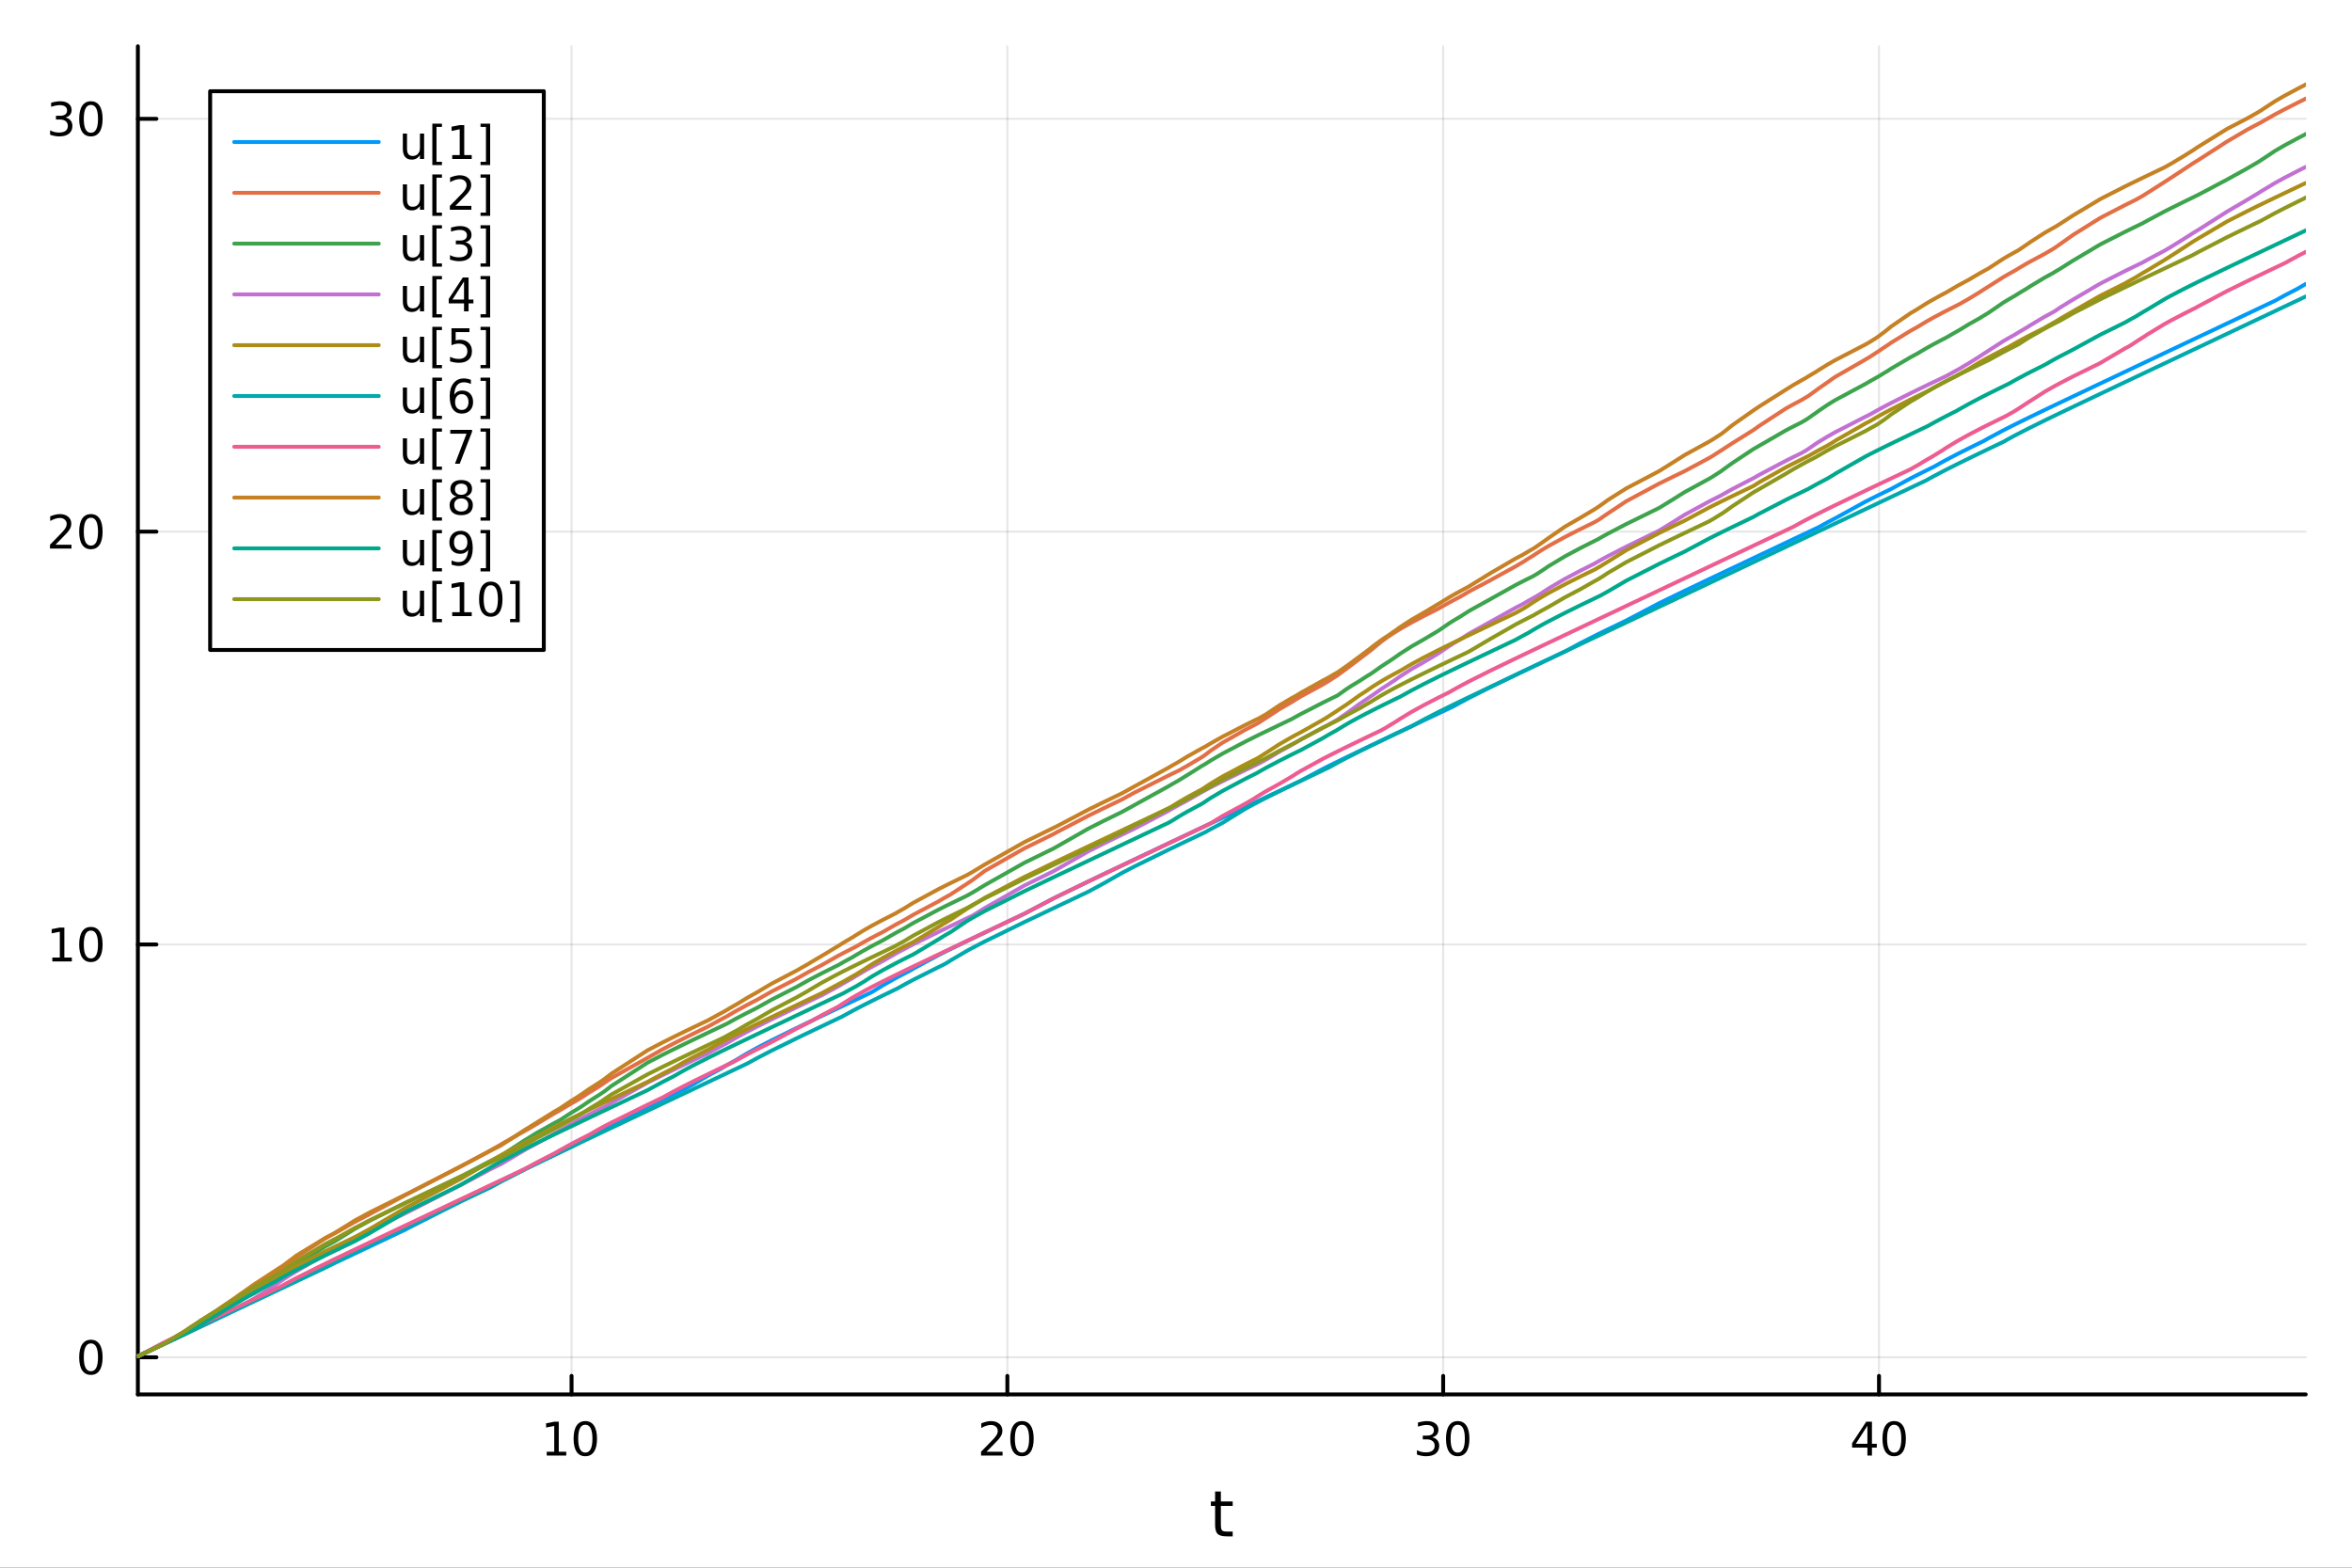 <?xml version="1.0" encoding="utf-8"?>
<svg xmlns="http://www.w3.org/2000/svg" xmlns:xlink="http://www.w3.org/1999/xlink" width="600" height="400" viewBox="0 0 2400 1600">
<rect x="0" y="0" width="2400" height="1600" fill="#333333" stroke="none"/>
<defs>
  <clipPath id="clip140">
    <rect x="0" y="0" width="2400" height="1600"/>
  </clipPath>
</defs>
<path clip-path="url(#clip140)" d="M0 1600 L2400 1600 L2400 0 L0 0  Z" fill="#ffffff" fill-rule="evenodd" fill-opacity="1"/>
<defs>
  <clipPath id="clip141">
    <rect x="480" y="0" width="1681" height="1600"/>
  </clipPath>
</defs>
<path clip-path="url(#clip140)" d="M140.696 1423.18 L2352.76 1423.18 L2352.76 47.244 L140.696 47.244  Z" fill="#ffffff" fill-rule="evenodd" fill-opacity="1"/>
<defs>
  <clipPath id="clip142">
    <rect x="140" y="47" width="2213" height="1377"/>
  </clipPath>
</defs>
<polyline clip-path="url(#clip142)" style="stroke:#000000; stroke-linecap:round; stroke-linejoin:round; stroke-width:2; stroke-opacity:0.1; fill:none" points="583.214,1423.18 583.214,47.244 "/>
<polyline clip-path="url(#clip142)" style="stroke:#000000; stroke-linecap:round; stroke-linejoin:round; stroke-width:2; stroke-opacity:0.1; fill:none" points="1027.92,1423.18 1027.92,47.244 "/>
<polyline clip-path="url(#clip142)" style="stroke:#000000; stroke-linecap:round; stroke-linejoin:round; stroke-width:2; stroke-opacity:0.1; fill:none" points="1472.63,1423.18 1472.63,47.244 "/>
<polyline clip-path="url(#clip142)" style="stroke:#000000; stroke-linecap:round; stroke-linejoin:round; stroke-width:2; stroke-opacity:0.1; fill:none" points="1917.34,1423.18 1917.34,47.244 "/>
<polyline clip-path="url(#clip142)" style="stroke:#000000; stroke-linecap:round; stroke-linejoin:round; stroke-width:2; stroke-opacity:0.1; fill:none" points="140.696,1385.28 2352.76,1385.28 "/>
<polyline clip-path="url(#clip142)" style="stroke:#000000; stroke-linecap:round; stroke-linejoin:round; stroke-width:2; stroke-opacity:0.1; fill:none" points="140.696,963.939 2352.76,963.939 "/>
<polyline clip-path="url(#clip142)" style="stroke:#000000; stroke-linecap:round; stroke-linejoin:round; stroke-width:2; stroke-opacity:0.1; fill:none" points="140.696,542.602 2352.76,542.602 "/>
<polyline clip-path="url(#clip142)" style="stroke:#000000; stroke-linecap:round; stroke-linejoin:round; stroke-width:2; stroke-opacity:0.1; fill:none" points="140.696,121.266 2352.76,121.266 "/>
<polyline clip-path="url(#clip140)" style="stroke:#000000; stroke-linecap:round; stroke-linejoin:round; stroke-width:4; stroke-opacity:1; fill:none" points="140.696,1423.18 2352.76,1423.18 "/>
<polyline clip-path="url(#clip140)" style="stroke:#000000; stroke-linecap:round; stroke-linejoin:round; stroke-width:4; stroke-opacity:1; fill:none" points="583.214,1423.18 583.214,1404.28 "/>
<polyline clip-path="url(#clip140)" style="stroke:#000000; stroke-linecap:round; stroke-linejoin:round; stroke-width:4; stroke-opacity:1; fill:none" points="1027.92,1423.18 1027.92,1404.28 "/>
<polyline clip-path="url(#clip140)" style="stroke:#000000; stroke-linecap:round; stroke-linejoin:round; stroke-width:4; stroke-opacity:1; fill:none" points="1472.63,1423.18 1472.63,1404.28 "/>
<polyline clip-path="url(#clip140)" style="stroke:#000000; stroke-linecap:round; stroke-linejoin:round; stroke-width:4; stroke-opacity:1; fill:none" points="1917.34,1423.18 1917.34,1404.28 "/>
<path clip-path="url(#clip140)" d="M557.902 1481.64 L565.541 1481.64 L565.541 1455.28 L557.23 1456.95 L557.23 1452.69 L565.494 1451.02 L570.17 1451.02 L570.17 1481.64 L577.809 1481.64 L577.809 1485.58 L557.902 1485.58 L557.902 1481.64 Z" fill="#000000" fill-rule="nonzero" fill-opacity="1" /><path clip-path="url(#clip140)" d="M597.253 1454.1 Q593.642 1454.1 591.814 1457.66 Q590.008 1461.2 590.008 1468.33 Q590.008 1475.44 591.814 1479.01 Q593.642 1482.55 597.253 1482.55 Q600.888 1482.55 602.693 1479.01 Q604.522 1475.44 604.522 1468.33 Q604.522 1461.2 602.693 1457.66 Q600.888 1454.1 597.253 1454.1 M597.253 1450.39 Q603.063 1450.39 606.119 1455 Q609.198 1459.58 609.198 1468.33 Q609.198 1477.06 606.119 1481.67 Q603.063 1486.25 597.253 1486.25 Q591.443 1486.25 588.364 1481.67 Q585.309 1477.06 585.309 1468.33 Q585.309 1459.58 588.364 1455 Q591.443 1450.39 597.253 1450.39 Z" fill="#000000" fill-rule="nonzero" fill-opacity="1" /><path clip-path="url(#clip140)" d="M1006.7 1481.64 L1023.01 1481.64 L1023.01 1485.58 L1001.07 1485.58 L1001.07 1481.64 Q1003.73 1478.89 1008.32 1474.26 Q1012.92 1469.61 1014.1 1468.27 Q1016.35 1465.74 1017.23 1464.01 Q1018.13 1462.25 1018.13 1460.56 Q1018.13 1457.8 1016.19 1456.07 Q1014.26 1454.33 1011.16 1454.33 Q1008.96 1454.33 1006.51 1455.09 Q1004.08 1455.86 1001.3 1457.41 L1001.3 1452.69 Q1004.13 1451.55 1006.58 1450.97 Q1009.03 1450.39 1011.07 1450.39 Q1016.44 1450.39 1019.64 1453.08 Q1022.83 1455.77 1022.83 1460.26 Q1022.83 1462.39 1022.02 1464.31 Q1021.23 1466.2 1019.13 1468.8 Q1018.55 1469.47 1015.45 1472.69 Q1012.34 1475.88 1006.7 1481.64 Z" fill="#000000" fill-rule="nonzero" fill-opacity="1" /><path clip-path="url(#clip140)" d="M1042.83 1454.1 Q1039.22 1454.1 1037.39 1457.66 Q1035.58 1461.2 1035.58 1468.33 Q1035.58 1475.44 1037.39 1479.01 Q1039.22 1482.55 1042.83 1482.55 Q1046.46 1482.55 1048.27 1479.01 Q1050.1 1475.44 1050.1 1468.33 Q1050.1 1461.2 1048.27 1457.66 Q1046.46 1454.1 1042.83 1454.1 M1042.83 1450.39 Q1048.64 1450.39 1051.7 1455 Q1054.77 1459.58 1054.77 1468.33 Q1054.77 1477.06 1051.7 1481.67 Q1048.64 1486.25 1042.83 1486.25 Q1037.02 1486.25 1033.94 1481.67 Q1030.89 1477.06 1030.89 1468.33 Q1030.89 1459.58 1033.94 1455 Q1037.02 1450.39 1042.83 1450.39 Z" fill="#000000" fill-rule="nonzero" fill-opacity="1" /><path clip-path="url(#clip140)" d="M1461.47 1466.95 Q1464.83 1467.66 1466.7 1469.93 Q1468.6 1472.2 1468.6 1475.53 Q1468.6 1480.65 1465.08 1483.45 Q1461.57 1486.25 1455.08 1486.25 Q1452.91 1486.25 1450.59 1485.81 Q1448.3 1485.39 1445.85 1484.54 L1445.85 1480.02 Q1447.79 1481.16 1450.11 1481.74 Q1452.42 1482.32 1454.95 1482.32 Q1459.34 1482.32 1461.63 1480.58 Q1463.95 1478.84 1463.95 1475.53 Q1463.95 1472.48 1461.8 1470.77 Q1459.67 1469.03 1455.85 1469.03 L1451.82 1469.03 L1451.82 1465.19 L1456.03 1465.19 Q1459.48 1465.19 1461.31 1463.82 Q1463.14 1462.43 1463.14 1459.84 Q1463.14 1457.18 1461.24 1455.77 Q1459.37 1454.33 1455.85 1454.33 Q1453.93 1454.33 1451.73 1454.75 Q1449.53 1455.16 1446.89 1456.04 L1446.89 1451.88 Q1449.55 1451.14 1451.87 1450.77 Q1454.2 1450.39 1456.26 1450.39 Q1461.59 1450.39 1464.69 1452.83 Q1467.79 1455.23 1467.79 1459.35 Q1467.79 1462.22 1466.15 1464.21 Q1464.51 1466.18 1461.47 1466.95 Z" fill="#000000" fill-rule="nonzero" fill-opacity="1" /><path clip-path="url(#clip140)" d="M1487.47 1454.1 Q1483.86 1454.1 1482.03 1457.66 Q1480.22 1461.2 1480.22 1468.33 Q1480.22 1475.44 1482.03 1479.01 Q1483.86 1482.55 1487.47 1482.55 Q1491.1 1482.55 1492.91 1479.01 Q1494.74 1475.44 1494.74 1468.33 Q1494.74 1461.2 1492.91 1457.66 Q1491.1 1454.1 1487.47 1454.1 M1487.47 1450.39 Q1493.28 1450.39 1496.33 1455 Q1499.41 1459.58 1499.41 1468.33 Q1499.41 1477.06 1496.33 1481.67 Q1493.28 1486.25 1487.47 1486.25 Q1481.66 1486.25 1478.58 1481.67 Q1475.52 1477.06 1475.52 1468.33 Q1475.52 1459.58 1478.58 1455 Q1481.66 1450.39 1487.47 1450.39 Z" fill="#000000" fill-rule="nonzero" fill-opacity="1" /><path clip-path="url(#clip140)" d="M1905.51 1455.09 L1893.7 1473.54 L1905.51 1473.54 L1905.51 1455.09 M1904.28 1451.02 L1910.16 1451.02 L1910.16 1473.54 L1915.09 1473.54 L1915.09 1477.43 L1910.16 1477.43 L1910.16 1485.58 L1905.51 1485.58 L1905.51 1477.43 L1889.91 1477.43 L1889.91 1472.92 L1904.28 1451.02 Z" fill="#000000" fill-rule="nonzero" fill-opacity="1" /><path clip-path="url(#clip140)" d="M1932.82 1454.1 Q1929.21 1454.1 1927.38 1457.66 Q1925.58 1461.2 1925.58 1468.33 Q1925.58 1475.44 1927.38 1479.01 Q1929.21 1482.55 1932.82 1482.55 Q1936.46 1482.55 1938.26 1479.01 Q1940.09 1475.44 1940.09 1468.33 Q1940.09 1461.2 1938.26 1457.66 Q1936.46 1454.1 1932.82 1454.1 M1932.82 1450.39 Q1938.63 1450.39 1941.69 1455 Q1944.77 1459.58 1944.77 1468.33 Q1944.77 1477.06 1941.69 1481.67 Q1938.63 1486.25 1932.82 1486.25 Q1927.01 1486.25 1923.94 1481.67 Q1920.88 1477.06 1920.88 1468.33 Q1920.88 1459.58 1923.94 1455 Q1927.01 1450.39 1932.82 1450.39 Z" fill="#000000" fill-rule="nonzero" fill-opacity="1" /><path clip-path="url(#clip140)" d="M1245.79 1522.27 L1245.79 1532.4 L1257.85 1532.4 L1257.85 1536.95 L1245.79 1536.95 L1245.79 1556.3 Q1245.79 1560.66 1246.96 1561.9 Q1248.17 1563.14 1251.83 1563.14 L1257.85 1563.14 L1257.85 1568.04 L1251.83 1568.04 Q1245.05 1568.04 1242.48 1565.53 Q1239.9 1562.98 1239.9 1556.3 L1239.9 1536.95 L1235.6 1536.95 L1235.6 1532.4 L1239.9 1532.4 L1239.9 1522.27 L1245.79 1522.27 Z" fill="#000000" fill-rule="nonzero" fill-opacity="1" /><polyline clip-path="url(#clip140)" style="stroke:#000000; stroke-linecap:round; stroke-linejoin:round; stroke-width:4; stroke-opacity:1; fill:none" points="140.696,1423.18 140.696,47.244 "/>
<polyline clip-path="url(#clip140)" style="stroke:#000000; stroke-linecap:round; stroke-linejoin:round; stroke-width:4; stroke-opacity:1; fill:none" points="140.696,1385.28 159.593,1385.28 "/>
<polyline clip-path="url(#clip140)" style="stroke:#000000; stroke-linecap:round; stroke-linejoin:round; stroke-width:4; stroke-opacity:1; fill:none" points="140.696,963.939 159.593,963.939 "/>
<polyline clip-path="url(#clip140)" style="stroke:#000000; stroke-linecap:round; stroke-linejoin:round; stroke-width:4; stroke-opacity:1; fill:none" points="140.696,542.602 159.593,542.602 "/>
<polyline clip-path="url(#clip140)" style="stroke:#000000; stroke-linecap:round; stroke-linejoin:round; stroke-width:4; stroke-opacity:1; fill:none" points="140.696,121.266 159.593,121.266 "/>
<path clip-path="url(#clip140)" d="M92.751 1371.07 Q89.14 1371.07 87.311 1374.64 Q85.506 1378.18 85.506 1385.31 Q85.506 1392.42 87.311 1395.98 Q89.14 1399.52 92.751 1399.52 Q96.385 1399.52 98.191 1395.98 Q100.02 1392.42 100.02 1385.31 Q100.02 1378.18 98.191 1374.64 Q96.385 1371.07 92.751 1371.07 M92.751 1367.37 Q98.561 1367.37 101.617 1371.98 Q104.696 1376.56 104.696 1385.31 Q104.696 1394.04 101.617 1398.64 Q98.561 1403.23 92.751 1403.23 Q86.941 1403.23 83.862 1398.64 Q80.807 1394.04 80.807 1385.31 Q80.807 1376.56 83.862 1371.98 Q86.941 1367.37 92.751 1367.37 Z" fill="#000000" fill-rule="nonzero" fill-opacity="1" /><path clip-path="url(#clip140)" d="M53.4 977.284 L61.038 977.284 L61.038 950.918 L52.728 952.585 L52.728 948.326 L60.992 946.659 L65.668 946.659 L65.668 977.284 L73.307 977.284 L73.307 981.219 L53.4 981.219 L53.4 977.284 Z" fill="#000000" fill-rule="nonzero" fill-opacity="1" /><path clip-path="url(#clip140)" d="M92.751 949.738 Q89.14 949.738 87.311 953.302 Q85.506 956.844 85.506 963.974 Q85.506 971.08 87.311 974.645 Q89.14 978.187 92.751 978.187 Q96.385 978.187 98.191 974.645 Q100.02 971.08 100.02 963.974 Q100.02 956.844 98.191 953.302 Q96.385 949.738 92.751 949.738 M92.751 946.034 Q98.561 946.034 101.617 950.64 Q104.696 955.224 104.696 963.974 Q104.696 972.701 101.617 977.307 Q98.561 981.89 92.751 981.89 Q86.941 981.89 83.862 977.307 Q80.807 972.701 80.807 963.974 Q80.807 955.224 83.862 950.64 Q86.941 946.034 92.751 946.034 Z" fill="#000000" fill-rule="nonzero" fill-opacity="1" /><path clip-path="url(#clip140)" d="M56.617 555.947 L72.936 555.947 L72.936 559.882 L50.992 559.882 L50.992 555.947 Q53.654 553.193 58.237 548.563 Q62.844 543.91 64.025 542.568 Q66.27 540.045 67.149 538.308 Q68.052 536.549 68.052 534.859 Q68.052 532.105 66.108 530.369 Q64.186 528.633 61.085 528.633 Q58.886 528.633 56.432 529.397 Q54.001 530.16 51.224 531.711 L51.224 526.989 Q54.048 525.855 56.501 525.276 Q58.955 524.697 60.992 524.697 Q66.362 524.697 69.557 527.383 Q72.751 530.068 72.751 534.559 Q72.751 536.688 71.941 538.609 Q71.154 540.508 69.048 543.1 Q68.469 543.771 65.367 546.989 Q62.265 550.183 56.617 555.947 Z" fill="#000000" fill-rule="nonzero" fill-opacity="1" /><path clip-path="url(#clip140)" d="M92.751 528.401 Q89.14 528.401 87.311 531.966 Q85.506 535.508 85.506 542.637 Q85.506 549.744 87.311 553.308 Q89.14 556.85 92.751 556.85 Q96.385 556.85 98.191 553.308 Q100.02 549.744 100.02 542.637 Q100.02 535.508 98.191 531.966 Q96.385 528.401 92.751 528.401 M92.751 524.697 Q98.561 524.697 101.617 529.304 Q104.696 533.887 104.696 542.637 Q104.696 551.364 101.617 555.97 Q98.561 560.554 92.751 560.554 Q86.941 560.554 83.862 555.97 Q80.807 551.364 80.807 542.637 Q80.807 533.887 83.862 529.304 Q86.941 524.697 92.751 524.697 Z" fill="#000000" fill-rule="nonzero" fill-opacity="1" /><path clip-path="url(#clip140)" d="M66.756 119.912 Q70.112 120.629 71.987 122.898 Q73.885 125.166 73.885 128.5 Q73.885 133.615 70.367 136.416 Q66.849 139.217 60.367 139.217 Q58.191 139.217 55.876 138.777 Q53.585 138.361 51.131 137.504 L51.131 132.99 Q53.075 134.125 55.39 134.703 Q57.705 135.282 60.228 135.282 Q64.626 135.282 66.918 133.546 Q69.233 131.81 69.233 128.5 Q69.233 125.444 67.08 123.731 Q64.95 121.995 61.131 121.995 L57.103 121.995 L57.103 118.153 L61.316 118.153 Q64.765 118.153 66.594 116.787 Q68.423 115.398 68.423 112.805 Q68.423 110.143 66.525 108.731 Q64.65 107.296 61.131 107.296 Q59.21 107.296 57.011 107.713 Q54.812 108.129 52.173 109.009 L52.173 104.842 Q54.835 104.102 57.15 103.731 Q59.487 103.361 61.548 103.361 Q66.872 103.361 69.974 105.791 Q73.075 108.199 73.075 112.319 Q73.075 115.19 71.432 117.18 Q69.788 119.148 66.756 119.912 Z" fill="#000000" fill-rule="nonzero" fill-opacity="1" /><path clip-path="url(#clip140)" d="M92.751 107.065 Q89.14 107.065 87.311 110.629 Q85.506 114.171 85.506 121.301 Q85.506 128.407 87.311 131.972 Q89.14 135.514 92.751 135.514 Q96.385 135.514 98.191 131.972 Q100.02 128.407 100.02 121.301 Q100.02 114.171 98.191 110.629 Q96.385 107.065 92.751 107.065 M92.751 103.361 Q98.561 103.361 101.617 107.967 Q104.696 112.551 104.696 121.301 Q104.696 130.027 101.617 134.634 Q98.561 139.217 92.751 139.217 Q86.941 139.217 83.862 134.634 Q80.807 130.027 80.807 121.301 Q80.807 112.551 83.862 107.967 Q86.941 103.361 92.751 103.361 Z" fill="#000000" fill-rule="nonzero" fill-opacity="1" /><polyline clip-path="url(#clip142)" style="stroke:#009af9; stroke-linecap:round; stroke-linejoin:round; stroke-width:4; stroke-opacity:1; fill:none" points="140.696,1384.24 140.696,1384.24 166.406,1372.06 168.072,1371.27 186.015,1362.77 188.867,1361.42 190.353,1360.71 195.95,1358.06 200.703,1355.81 204.446,1354.04 218.963,1347.16 221.316,1346.05 223.949,1344.8 232.918,1340.55 240.409,1337 244.72,1334.96 247.084,1333.84 259.823,1327.8 260.343,1327.56 278.85,1318.79 279.302,1318.58 280.841,1317.85 282.898,1316.87 286.144,1315.34 287.958,1314.48 288.868,1314.05 295.955,1310.69 302.491,1307.59 331.862,1293.68 340.568,1289.55 343.832,1288.01 362.238,1279.29 377.796,1271.92 378.736,1271.47 414.088,1254.73 416.057,1253.61 469.428,1226.58 471.133,1225.76 471.438,1225.61 498.179,1212.83 499.858,1212.03 502.66,1210.45 510.196,1206.34 511.378,1205.71 512.514,1205.1 536.566,1192.9 538.302,1192.05 547.058,1187.78 566.327,1178.5 570.657,1176.43 572.164,1175.71 583.236,1170.43 588.962,1167.23 594.971,1163.99 600.284,1161.2 609.029,1156.73 610.37,1155.94 615.479,1152.98 617.878,1151.63 624.032,1148.26 660.745,1129.72 676.033,1122.35 686.807,1117.19 697.865,1111.92 707.483,1106.61 722.721,1097.65 735.441,1090.85 739.009,1088.7 741.783,1087.08 749.154,1082.93 751.088,1081.87 752.01,1081.29 762.207,1075.17 772.55,1069.45 787.41,1061.73 812.746,1049.25 824.72,1043.48 826.314,1042.72 838.793,1036.75 855.153,1028.96 855.666,1028.72 856.111,1028.51 859.719,1026.79 860.428,1026.46 870.327,1021.76 873.367,1020.32 881.228,1016.59 888.775,1013.01 891.197,1011.64 900.971,1005.59 913.588,998.497 915.978,997.216 923.342,993.357 928.094,990.925 932.002,988.61 932.743,988.181 957.25,975.017 963.277,971.979 967.125,970.062 969.762,968.757 970.244,968.519 986.771,960.464 992.701,957.607 992.94,957.492 1004.95,951.738 1044.98,932.699 1046.44,932.005 1075.51,916.691 1078.61,915.147 1110.42,899.695 1126.4,892.065 1144.56,883.43 1157.63,877.227 1192.05,860.909 1192.28,860.801 1196.03,859.024 1202.9,855.77 1211.25,851.811 1226.08,844.787 1228.34,843.718 1229.94,842.957 1230.4,842.739 1233.83,841.115 1236.17,840.005 1247.32,834.726 1247.65,834.57 1271.19,823.418 1279.35,819.552 1281.99,818.3 1285.41,816.681 1291.43,813.829 1293,813.084 1305.31,807.255 1317.84,801.316 1318.16,801.167 1322.95,798.897 1327.04,796.962 1327.62,796.633 1350.04,784.706 1355.14,782.138 1356.82,781.296 1363.99,777.748 1364.12,777.687 1365.23,777.142 1365.54,776.989 1373.81,772.952 1378.52,770.674 1387.15,766.52 1394.36,763.062 1398.52,761.075 1401.5,759.651 1409.34,755.916 1414.74,753.346 1416.46,752.53 1423.94,748.976 1424.56,748.68 1428.82,746.658 1440.41,741.16 1453.16,735.113 1467.43,728.353 1468.75,727.727 1478.87,722.928 1483.75,720.616 1490.09,717.091 1497.87,712.939 1500.94,711.34 1521.52,701.004 1522.23,700.655 1546.68,688.824 1554.09,685.276 1559.67,682.612 1564.6,680.263 1567.22,679.016 1573.7,675.934 1580.12,672.882 1597.03,664.859 1612.55,656.443 1627.11,649.038 1630.47,647.37 1633.43,645.906 1635.35,644.964 1640.61,642.394 1659.45,633.297 1692.45,615.937 1693.77,615.281 1707.73,608.448 1719.17,602.925 1743.6,591.248 1747.75,589.274 1755.9,585.403 1757.58,584.603 1758.78,584.036 1767.91,579.699 1789.21,569.6 1789.6,569.414 1794.9,566.902 1822.54,553.803 1829.7,550.411 1838.37,546.305 1842.73,544.238 1844.65,543.328 1844.67,543.32 1853.4,539.186 1855.7,538.093 1864.37,533.309 1870.5,530.058 1872.93,528.798 1903.76,511.883 1908.42,509.529 1915.26,506.124 1916.44,505.541 1922.54,502.548 1926.12,500.803 1929.56,499.133 1949.37,488.363 1956.23,484.859 1956.63,484.656 1965.42,480.266 1967.35,479.311 1971.74,477.157 1973.64,476.228 1981.73,471.656 1986.36,469.142 1996.78,463.693 1999.18,462.47 2009.07,457.509 2019.73,452.269 2023.84,450.269 2028.44,447.649 2029.39,447.121 2043.95,439.338 2047.04,437.751 2049.85,436.319 2054.71,433.872 2056.17,433.146 2059.33,431.573 2059.82,431.334 2059.89,431.301 2068.69,426.977 2071.38,425.669 2086.17,418.523 2095.17,414.216 2097.58,413.063 2102.35,410.787 2114.98,404.775 2115.46,404.545 2142.6,391.663 2144.91,390.565 2168.38,379.44 2172.66,377.411 2175.62,376.011 2179.04,374.39 2186.68,370.768 2188.17,370.066 2190.95,368.745 2208.83,360.278 2215.12,357.298 2228.62,350.902 2237.68,346.609 2240.7,345.178 2242.64,344.259 2242.81,344.178 2272.71,330.013 2293.3,320.261 2304.7,314.858 2306.84,313.844 2321.45,306.923 2331.17,301.573 2344.64,294.573 2351.11,290.79 2352.76,289.859 "/>
<polyline clip-path="url(#clip142)" style="stroke:#e26f46; stroke-linecap:round; stroke-linejoin:round; stroke-width:4; stroke-opacity:1; fill:none" points="140.696,1384.24 140.696,1384.24 166.406,1372.06 168.072,1371.12 186.015,1360.37 188.867,1358.8 190.353,1357.86 195.95,1353.97 200.703,1350.88 204.446,1348.24 218.963,1339.09 221.316,1337.52 223.949,1335.81 232.918,1329.65 240.409,1325 244.72,1322.48 247.084,1321.13 259.823,1313.29 260.343,1312.94 278.85,1301.72 279.302,1301.42 280.841,1300.29 282.898,1298.64 286.144,1295.86 287.958,1294.38 288.868,1293.57 295.955,1287.75 302.491,1282.98 331.862,1263.94 340.568,1259.22 343.832,1257.5 362.238,1246.98 377.796,1238.91 378.736,1238.34 414.088,1219.46 416.057,1218.48 469.428,1190.83 471.133,1189.85 471.438,1189.67 498.179,1175.51 499.858,1174.51 502.66,1172.88 510.196,1168.67 511.378,1167.91 512.514,1167.2 536.566,1153.6 538.302,1152.69 547.058,1147.52 566.327,1135.93 570.657,1133.57 572.164,1132.62 583.236,1126.06 588.962,1122.89 594.971,1119.17 600.284,1115.61 609.029,1110.21 610.37,1109.43 615.479,1106.07 617.878,1104.35 624.032,1100.19 660.745,1079.64 676.033,1070.98 686.807,1065.32 697.865,1059.74 707.483,1054.99 722.721,1047.6 735.441,1040.58 739.009,1038.7 741.783,1037.26 749.154,1032.9 751.088,1031.8 752.01,1031.28 762.207,1025.73 772.55,1020.38 787.41,1011.94 812.746,998.93 824.72,992.185 826.314,991.325 838.793,984.812 855.153,975.548 855.666,975.274 856.111,975.036 859.719,973.127 860.428,972.755 870.327,967.671 873.367,966.142 881.228,961.607 888.775,957.482 891.197,956.194 900.971,951.131 913.588,943.901 915.978,942.602 923.342,938.698 928.094,935.838 932.002,933.574 932.743,933.153 957.25,920.159 963.277,916.64 967.125,914.478 969.762,913.029 970.244,912.721 986.771,901.889 992.701,897.949 992.94,897.774 1004.95,888.808 1044.98,866.026 1046.44,865.285 1075.51,851.001 1078.61,849.233 1110.42,832.639 1126.4,824.826 1144.56,816.093 1157.63,808.92 1192.05,791.646 1192.28,791.535 1196.03,789.719 1202.9,786.408 1211.25,781.739 1226.08,772.932 1228.34,771.479 1229.94,770.32 1230.4,769.993 1233.83,767.325 1236.17,765.589 1247.32,758.087 1247.65,757.882 1271.19,744.531 1279.35,740.306 1281.99,738.964 1285.41,736.942 1291.43,733.015 1293,732.036 1305.31,723.943 1317.84,716.684 1318.16,716.51 1322.95,713.498 1327.04,711.046 1327.62,710.706 1350.04,698.495 1355.14,695.462 1356.82,694.335 1363.99,689.787 1364.12,689.711 1365.23,688.936 1365.54,688.691 1373.81,682.633 1378.52,679.099 1387.15,672.553 1394.36,667.111 1398.52,663.883 1401.5,661.438 1409.34,654.961 1414.74,650.992 1416.46,649.799 1423.94,644.899 1424.56,644.51 1428.82,641.918 1440.41,635.323 1453.16,628.576 1467.43,621.387 1468.75,620.613 1478.87,614.924 1483.75,612.308 1490.09,608.997 1497.87,604.416 1500.94,602.685 1521.52,591.81 1522.23,591.384 1546.68,577.963 1554.09,573.593 1559.67,570 1564.6,567.003 1567.22,565.233 1573.7,561.091 1580.12,557.253 1597.03,547.981 1612.55,540.072 1627.11,532.909 1630.47,530.982 1633.43,529.057 1635.35,527.673 1640.61,524.073 1659.45,511.562 1692.45,493.852 1693.77,493.19 1707.73,486.312 1719.17,480.768 1743.6,467.666 1747.75,465.211 1755.9,459.976 1757.58,458.952 1758.78,458.125 1767.91,452.204 1789.21,438.883 1789.6,438.626 1794.9,434.811 1822.54,416.766 1829.7,412.822 1838.37,408.247 1842.73,405.63 1844.65,404.509 1844.67,404.498 1853.4,398.241 1855.7,396.506 1864.37,390.504 1870.5,386.128 1872.93,384.502 1903.76,366.787 1908.42,363.985 1915.26,359.512 1916.44,358.777 1922.54,354.604 1926.12,352.303 1929.56,349.875 1949.37,337.675 1956.23,333.908 1956.63,333.653 1965.42,328.354 1967.35,327.242 1971.74,324.781 1973.64,323.737 1981.73,319.411 1986.36,317.003 1996.78,311.725 1999.18,310.532 2009.07,304.906 2019.73,298.411 2023.84,295.712 2028.44,292.842 2029.39,292.268 2043.95,282.972 2047.04,281.173 2049.85,279.572 2054.71,276.878 2056.17,276.088 2059.33,274.111 2059.82,273.815 2059.89,273.774 2068.69,268.606 2071.38,267.1 2086.17,259.206 2095.17,253.935 2097.58,252.366 2102.35,248.984 2114.98,240.055 2115.46,239.697 2142.6,222.73 2144.91,221.463 2168.38,209.334 2172.66,207.211 2175.62,205.756 2179.04,204.08 2186.68,199.748 2188.17,198.798 2190.95,197.055 2208.83,185.676 2215.12,181.596 2228.62,172.709 2237.68,166.712 2240.7,164.851 2242.64,163.686 2242.81,163.567 2272.71,144.311 2293.3,132.204 2304.7,126.181 2306.84,125.082 2321.45,116.741 2331.17,111.596 2344.64,104.766 2351.11,101.566 2352.76,100.609 "/>
<polyline clip-path="url(#clip142)" style="stroke:#3da44d; stroke-linecap:round; stroke-linejoin:round; stroke-width:4; stroke-opacity:1; fill:none" points="140.696,1384.24 140.696,1384.24 166.406,1372.06 168.072,1371.12 186.015,1360.37 188.867,1358.8 190.353,1357.86 195.95,1354.43 200.703,1351.66 204.446,1349.23 218.963,1340.62 221.316,1339.31 223.949,1337.88 232.918,1333.13 240.409,1329.29 244.72,1327.12 247.084,1325.94 259.823,1319.68 260.343,1319.38 278.85,1308.09 279.302,1307.79 280.841,1306.66 282.898,1305.18 286.144,1302.66 287.958,1301.31 288.868,1300.56 295.955,1295.13 302.491,1290.63 331.862,1272.16 340.568,1267.5 343.832,1265.51 362.238,1254.04 377.796,1245.59 378.736,1245.1 414.088,1227.55 416.057,1226.6 469.428,1201.14 471.133,1200.33 471.438,1200.19 498.179,1186.03 499.858,1185.19 502.66,1183.8 510.196,1180.08 511.378,1179.39 512.514,1178.63 536.566,1163.04 538.302,1162.06 547.058,1156.58 566.327,1145.85 570.657,1143.59 572.164,1142.68 583.236,1135.48 588.962,1132.08 594.971,1128.19 600.284,1124.5 609.029,1118.95 610.37,1118.15 615.479,1114.73 617.878,1112.98 624.032,1108.26 660.745,1084.59 676.033,1076.61 686.807,1071.22 697.865,1065.8 707.483,1061.15 722.721,1053.84 735.441,1047.77 739.009,1046.07 741.783,1044.75 749.154,1040.66 751.088,1039.61 752.01,1039.12 762.207,1033.79 772.55,1028.57 787.41,1020.24 812.746,1007.32 824.72,1000.59 826.314,999.731 838.793,993.227 855.153,985.067 855.666,984.815 856.111,984.555 859.719,982.482 860.428,982.082 870.327,976.675 873.367,974.802 881.228,970.198 888.775,966.026 891.197,964.726 900.971,959.625 913.588,952.366 915.978,951.063 923.342,947.149 928.094,944.285 932.002,942.018 932.743,941.596 957.25,928.591 963.277,925.571 967.125,923.664 969.762,922.365 970.244,922.128 986.771,914.096 992.701,910.751 992.94,910.619 1004.95,903.326 1044.98,880.735 1046.44,879.996 1075.51,865.738 1078.61,863.972 1110.42,845.781 1126.4,837.71 1144.56,828.841 1157.63,821.62 1192.05,802.64 1192.28,802.503 1196.03,800.292 1202.9,796.411 1211.25,791.248 1226.08,781.915 1228.34,780.611 1229.94,779.696 1230.4,779.436 1233.83,777.225 1236.17,775.763 1247.32,769.233 1247.65,769.05 1271.19,756.66 1279.35,752.593 1281.99,751.29 1285.41,749.613 1291.43,746.679 1293,745.916 1305.31,739.983 1317.84,733.982 1318.16,733.832 1322.95,731.138 1327.04,728.907 1327.62,728.595 1350.04,717.064 1355.14,714.543 1356.82,713.714 1363.99,710.212 1364.12,710.152 1365.23,709.51 1365.54,709.301 1373.81,703.385 1378.52,700.313 1387.15,695.074 1394.36,690.397 1398.52,687.868 1401.5,685.85 1409.34,680.257 1414.74,676.739 1416.46,675.667 1423.94,670.599 1424.56,670.141 1428.82,667.121 1440.41,659.701 1453.16,652.428 1467.43,643.921 1468.75,643.062 1478.87,636.096 1483.75,633.044 1490.09,629.293 1497.87,624.318 1500.94,622.466 1521.52,611.095 1522.23,610.659 1546.68,597.028 1554.09,593.225 1559.67,590.418 1564.6,587.969 1567.22,586.444 1573.7,582.266 1580.12,577.872 1597.03,567.717 1612.55,559.419 1627.11,552.069 1630.47,550.41 1633.43,548.689 1635.35,547.598 1640.61,544.682 1659.45,534.841 1692.45,518.678 1693.77,517.921 1707.73,509.335 1719.17,502.156 1743.6,488.84 1747.75,486.367 1755.9,481.105 1757.58,479.923 1758.78,478.991 1767.91,472.427 1789.21,458.328 1789.6,458.099 1794.9,455.068 1822.54,439.098 1829.7,435.386 1838.37,431.008 1842.73,428.464 1844.65,427.197 1844.67,427.184 1853.4,421.086 1855.7,419.383 1864.37,413.477 1870.5,409.657 1872.93,408.212 1903.76,391.675 1908.42,388.947 1915.26,385.117 1916.44,384.473 1922.54,380.706 1926.12,378.596 1929.56,376.325 1949.37,364.678 1956.23,361.012 1956.63,360.763 1965.42,355.554 1967.35,354.458 1971.74,352.027 1973.64,350.994 1981.73,346.708 1986.36,344.317 1996.78,338.278 1999.18,336.955 2009.07,330.919 2019.73,324.948 2023.84,322.392 2028.44,319.654 2029.39,319.016 2043.95,309.015 2047.04,307.117 2049.85,305.437 2054.71,302.629 2056.17,301.809 2059.33,299.773 2059.82,299.469 2059.89,299.426 2068.69,294.137 2071.38,292.362 2086.17,283.453 2095.17,278.526 2097.58,277.027 2102.35,274.172 2114.98,266.195 2115.46,265.91 2142.6,249.771 2144.91,248.538 2168.38,236.612 2172.66,234.509 2175.62,233.064 2179.04,231.4 2186.68,227.7 2188.17,226.85 2190.95,225.276 2208.83,215.764 2215.12,212.575 2228.62,205.888 2237.68,201.479 2240.7,200.018 2242.64,199.083 2242.81,198.983 2272.71,183.137 2293.3,171.755 2304.7,165.078 2306.84,163.696 2321.45,154.007 2331.17,148.347 2344.64,141.092 2351.11,137.762 2352.76,136.778 "/>
<polyline clip-path="url(#clip142)" style="stroke:#c271d2; stroke-linecap:round; stroke-linejoin:round; stroke-width:4; stroke-opacity:1; fill:none" points="140.696,1384.24 140.696,1384.24 166.406,1372.06 168.072,1371.27 186.015,1362.77 188.867,1361.42 190.353,1360.71 195.95,1358.06 200.703,1355.81 204.446,1354.04 218.963,1347.16 221.316,1345.84 223.949,1344.38 232.918,1339.57 240.409,1335.7 244.72,1333.51 247.084,1332.33 259.823,1325.11 260.343,1324.78 278.85,1312.82 279.302,1312.52 280.841,1311.49 282.898,1310.15 286.144,1307.81 287.958,1306.55 288.868,1305.93 295.955,1301.33 302.491,1297.4 331.862,1280.15 340.568,1275.63 343.832,1273.68 362.238,1263.54 377.796,1255.61 378.736,1255.15 414.088,1237.98 416.057,1237.04 469.428,1209.75 471.133,1208.93 471.438,1208.78 498.179,1194.51 499.858,1193.67 502.66,1192.26 510.196,1188.53 511.378,1187.95 512.514,1187.29 536.566,1172.94 538.302,1172 547.058,1167.4 566.327,1156.5 570.657,1154.22 572.164,1153.44 583.236,1146.98 588.962,1143.84 594.971,1140.65 600.284,1137.9 609.029,1133.47 610.37,1132.8 615.479,1130.27 617.878,1129.09 624.032,1125.57 660.745,1104.94 676.033,1097.32 686.807,1092.06 697.865,1086.73 707.483,1082.13 722.721,1074.86 735.441,1067.9 739.009,1066.03 741.783,1064.59 749.154,1060.25 751.088,1059.15 752.01,1058.63 762.207,1053.1 772.55,1047.75 787.41,1040.34 812.746,1028.08 824.72,1022.35 826.314,1021.59 838.793,1015.65 855.153,1006.78 855.666,1006.52 856.111,1006.25 859.719,1004.08 860.428,1003.66 870.327,998.07 873.367,996.156 881.228,991.466 888.775,987.236 891.197,985.922 900.971,980.775 913.588,973.48 915.978,972.172 923.342,968.246 928.094,965.781 932.002,963.785 932.743,963.409 957.25,951.313 963.277,948.4 967.125,946.548 969.762,945.281 970.244,945.05 986.771,937.15 992.701,934.326 992.94,934.19 1004.95,926.731 1044.98,903.946 1046.44,903.206 1075.51,888.922 1078.61,887.154 1110.42,868.956 1126.4,860.885 1144.56,852.015 1157.63,845.73 1192.05,827.672 1192.28,827.537 1196.03,825.364 1202.9,821.538 1211.25,817.083 1226.08,808.505 1228.34,807.278 1229.94,806.414 1230.4,806.168 1233.83,804.351 1236.17,803.126 1247.32,797.436 1247.65,797.271 1271.19,785.713 1279.35,781.781 1281.99,780.512 1285.41,778.874 1291.43,775.495 1293,774.635 1305.31,767.24 1317.84,760.387 1318.16,760.222 1322.95,757.312 1327.04,754.932 1327.62,754.6 1350.04,742.609 1355.14,740.034 1356.82,739.036 1363.99,734.942 1364.12,734.873 1365.23,734.155 1365.54,733.956 1373.81,728.234 1378.52,724.842 1387.15,718.49 1394.36,713.746 1398.52,710.828 1401.5,708.837 1409.34,703.299 1414.74,699.809 1416.46,698.745 1423.94,693.705 1424.56,693.248 1428.82,690.24 1440.41,682.842 1453.16,675.584 1467.43,667.085 1468.75,666.226 1478.87,659.264 1483.75,656.213 1490.09,652.463 1497.87,647.489 1500.94,645.637 1521.52,634.268 1522.23,633.832 1546.68,620.201 1554.09,616.399 1559.67,613.124 1564.6,610.349 1567.22,608.912 1573.7,604.913 1580.12,600.651 1597.03,590.706 1612.55,582.5 1627.11,575.195 1630.47,573.247 1633.43,571.569 1635.35,570.502 1640.61,567.643 1659.45,557.923 1692.45,541.831 1693.77,541.075 1707.73,532.498 1719.17,525.324 1743.6,512.012 1747.75,509.898 1755.9,505.818 1757.58,504.831 1758.78,504.139 1767.91,499.039 1789.21,488.015 1789.6,487.819 1794.9,484.74 1822.54,470.142 1829.7,466.583 1838.37,462.336 1842.73,459.84 1844.65,458.592 1844.67,458.579 1853.4,452.547 1855.7,451.066 1864.37,445.813 1870.5,442.324 1872.93,440.986 1903.76,425.149 1908.42,422.863 1915.26,418.978 1916.44,418.326 1922.54,415.029 1926.12,413.141 1929.56,411.354 1949.37,401.412 1956.23,398.061 1956.63,397.865 1965.42,393.612 1967.35,392.679 1971.74,390.572 1973.64,389.66 1981.73,385.789 1986.36,383.576 1996.78,377.825 1999.18,376.55 2009.07,370.67 2019.73,364.001 2023.84,361.254 2028.44,358.34 2029.39,357.671 2043.95,348.329 2047.04,346.523 2049.85,344.917 2054.71,342.216 2056.17,341.424 2059.33,339.443 2059.82,339.146 2059.89,339.105 2068.69,333.93 2071.38,332.182 2086.17,323.373 2095.17,318.482 2097.58,316.991 2102.35,313.741 2114.98,305.963 2115.46,305.683 2142.6,289.723 2144.91,288.498 2168.38,276.616 2172.66,274.516 2175.62,273.074 2179.04,271.412 2186.68,267.717 2188.17,266.868 2190.95,265.295 2208.83,255.787 2215.12,252.08 2228.62,243.714 2237.68,237.925 2240.7,236.117 2242.64,234.982 2242.81,234.866 2272.71,215.853 2293.3,203.797 2304.7,196.943 2306.84,195.537 2321.45,186.746 2331.17,181.43 2344.64,174.458 2351.11,171.215 2352.76,170.398 "/>
<polyline clip-path="url(#clip142)" style="stroke:#ac8d18; stroke-linecap:round; stroke-linejoin:round; stroke-width:4; stroke-opacity:1; fill:none" points="140.696,1384.24 140.696,1384.24 166.406,1372.06 168.072,1371.27 186.015,1362.77 188.867,1361.42 190.353,1360.71 195.95,1357.59 200.703,1354.62 204.446,1352.38 218.963,1343.27 221.316,1341.7 223.949,1340 232.918,1333.84 240.409,1329.2 244.72,1326.68 247.084,1325.12 259.823,1316.46 260.343,1316.13 278.85,1305.49 279.302,1305.25 280.841,1304.42 282.898,1303.14 286.144,1301.18 287.958,1300.11 288.868,1299.58 295.955,1295.57 302.491,1292.03 331.862,1277.17 340.568,1272.93 343.832,1271.36 362.238,1262.52 377.796,1254.05 378.736,1253.47 414.088,1232.61 416.057,1231.59 469.428,1203.51 471.133,1202.52 471.438,1202.32 498.179,1186.68 499.858,1185.63 502.66,1183.93 510.196,1179.57 511.378,1178.91 512.514,1178.28 536.566,1165.71 538.302,1164.84 547.058,1160.51 566.327,1149.94 570.657,1147.71 572.164,1146.94 583.236,1141.38 588.962,1138.55 594.971,1135.62 600.284,1133.04 609.029,1128.82 610.37,1128.18 615.479,1125.73 617.878,1124.58 624.032,1121.64 660.745,1104.19 676.033,1095.89 686.807,1090.38 697.865,1084.06 707.483,1078.91 722.721,1071.15 735.441,1063.97 739.009,1062.05 741.783,1060.59 749.154,1056.78 751.088,1055.8 752.01,1055.33 762.207,1050.24 772.55,1045.17 787.41,1037.99 812.746,1025.89 824.72,1020.2 826.314,1019.44 838.793,1013.52 855.153,1004.67 855.666,1004.4 856.111,1004.17 859.719,1002.31 860.428,1001.95 870.327,996.218 873.367,994.54 881.228,989.705 888.775,984.769 891.197,983.274 900.971,977.57 913.588,970.75 915.978,969.506 923.342,965.738 928.094,963.35 932.002,961.406 932.743,960.97 957.25,946.282 963.277,942.563 967.125,940.299 969.762,938.789 970.244,938.471 986.771,927.392 992.701,923.893 992.94,923.734 1004.95,916.243 1044.98,895.179 1046.44,894.46 1075.51,880.409 1078.61,878.926 1110.42,863.783 1126.4,856.204 1144.56,847.595 1157.63,841.402 1192.05,825.093 1192.28,824.984 1196.03,822.881 1202.9,818.595 1211.25,813.743 1226.08,805.765 1228.34,804.396 1229.94,803.292 1230.4,802.98 1233.83,800.716 1236.17,799.222 1247.32,792.58 1247.65,792.394 1271.19,779.893 1279.35,775.807 1281.99,774.5 1285.41,772.518 1291.43,768.648 1293,767.68 1305.31,759.66 1317.84,752.442 1318.16,752.27 1322.95,749.677 1327.04,747.517 1327.62,747.214 1350.04,734.562 1355.14,731.477 1356.82,730.335 1363.99,725.736 1364.12,725.648 1365.23,724.867 1365.54,724.65 1373.81,719.201 1378.52,715.925 1387.15,709.731 1394.36,705.079 1398.52,702.202 1401.5,700.236 1409.34,695.375 1414.74,692.232 1416.46,691.261 1423.94,687.155 1424.56,686.821 1428.82,684.566 1440.41,677.762 1453.16,670.881 1467.43,663.612 1468.75,662.954 1478.87,657.959 1483.75,655.581 1490.09,652.51 1497.87,648.766 1500.94,647.292 1521.52,637.468 1522.23,637.129 1546.68,625.515 1554.09,621.4 1559.67,617.951 1564.6,614.635 1567.22,612.956 1573.7,608.999 1580.12,605.298 1597.03,596.244 1612.55,588.431 1627.11,581.313 1630.47,579.393 1633.43,577.737 1635.35,576.509 1640.61,573.272 1659.45,561.539 1692.45,544.28 1693.77,543.626 1707.73,536.806 1719.17,531.289 1743.6,518.213 1747.75,516.12 1755.9,512.07 1757.58,511.242 1758.78,510.655 1767.91,506.199 1789.21,495.955 1789.6,495.731 1794.9,492.315 1822.54,476.825 1829.7,473.166 1838.37,468.833 1842.73,466.682 1844.65,465.739 1844.67,465.731 1853.4,460.797 1855.7,459.54 1864.37,454.952 1870.5,451.291 1872.93,449.68 1903.76,432.063 1908.42,429.665 1915.26,425.652 1916.44,424.982 1922.54,421.604 1926.12,419.678 1929.56,417.86 1949.37,407.809 1956.23,404.438 1956.63,404.241 1965.42,399.969 1967.35,399.033 1971.74,396.543 1973.64,395.488 1981.73,391.124 1986.36,388.7 1996.78,383.396 1999.18,381.983 2009.07,376.421 2019.73,369.969 2023.84,367.638 2028.44,365.105 2029.39,364.593 2043.95,356.986 2047.04,355.424 2049.85,354.012 2054.71,351.18 2056.17,350.354 2059.33,348.586 2059.82,348.319 2059.89,348.282 2068.69,343.55 2071.38,342.146 2086.17,334.638 2095.17,329.503 2097.58,328.179 2102.35,325.209 2114.98,317.939 2115.46,317.628 2142.6,302.158 2144.91,300.953 2168.38,289.191 2172.66,286.735 2175.62,285.083 2179.04,283.211 2186.68,278.534 2188.17,277.667 2190.95,276.063 2208.83,265.262 2215.12,261.297 2228.62,252.571 2237.68,246.639 2240.7,244.794 2242.64,243.638 2242.81,243.536 2272.71,225.901 2293.3,215.411 2304.7,209.813 2306.84,208.773 2321.45,201.725 2331.17,197.072 2344.64,190.651 2351.11,187.574 2352.76,186.793 "/>
<polyline clip-path="url(#clip142)" style="stroke:#00a9ad; stroke-linecap:round; stroke-linejoin:round; stroke-width:4; stroke-opacity:1; fill:none" points="140.696,1384.24 140.696,1384.24 166.406,1372.06 168.072,1371.27 186.015,1362.77 188.867,1361.42 190.353,1360.71 195.95,1358.06 200.703,1355.81 204.446,1354.04 218.963,1347.16 221.316,1346.05 223.949,1344.8 232.918,1340.55 240.409,1337 244.72,1334.96 247.084,1333.84 259.823,1327.8 260.343,1327.56 278.85,1318.79 279.302,1318.58 280.841,1317.85 282.898,1316.87 286.144,1315.34 287.958,1314.48 288.868,1314.05 295.955,1310.69 302.491,1307.59 331.862,1293.68 340.568,1288.87 343.832,1287.13 362.238,1277.72 377.796,1270.08 378.736,1269.62 414.088,1252.67 416.057,1251.73 469.428,1226.41 471.133,1225.6 471.438,1225.46 498.179,1212.78 499.858,1211.99 502.66,1210.66 510.196,1206.49 511.378,1205.85 512.514,1205.24 536.566,1192.95 538.302,1192.09 547.058,1187.81 566.327,1178.51 570.657,1176.44 572.164,1175.72 583.236,1170.44 588.962,1167.71 594.971,1164.86 600.284,1162.33 609.029,1158.18 610.37,1157.55 615.479,1155.12 617.878,1153.98 624.032,1151.07 660.745,1133.67 676.033,1126.42 686.807,1121.32 697.865,1116.08 707.483,1111.53 722.721,1104.31 735.441,1098.28 739.009,1096.59 741.783,1095.28 749.154,1091.78 751.088,1090.87 752.01,1090.43 762.207,1085.6 772.55,1079.92 787.41,1072.23 812.746,1059.77 824.72,1054.01 826.314,1053.24 838.793,1047.28 855.153,1039.5 855.666,1039.25 856.111,1039.04 859.719,1037.33 860.428,1036.92 870.327,1031.49 873.367,1029.88 881.228,1025.82 888.775,1022.01 891.197,1020.8 900.971,1015.99 913.588,1009.86 915.978,1008.71 923.342,1004.58 928.094,1002.02 932.002,999.952 932.743,999.565 957.25,987.24 963.277,984.301 967.125,982.1 969.762,980.391 970.244,980.085 986.771,970.384 992.701,967.177 992.94,967.05 1004.95,960.824 1044.98,941.235 1046.44,940.534 1075.51,926.682 1078.61,925.209 1110.42,910.115 1126.4,901.464 1144.56,891.11 1157.63,884.303 1192.05,867.39 1192.28,867.28 1196.03,865.478 1202.9,862.189 1211.25,858.199 1226.08,851.142 1228.34,850.069 1229.94,849.306 1230.4,849.044 1233.83,847.122 1236.17,845.833 1247.32,839.917 1247.65,839.716 1271.19,825.203 1279.35,820.788 1281.99,819.398 1285.41,817.623 1291.43,814.547 1293,813.754 1305.31,807.64 1317.84,801.535 1318.16,801.383 1322.95,799.07 1327.04,797.106 1327.62,796.828 1350.04,786.116 1355.14,783.691 1356.82,782.889 1363.99,778.902 1364.12,778.834 1365.23,778.233 1365.54,778.065 1373.81,773.693 1378.52,771.274 1387.15,766.927 1394.36,763.356 1398.52,761.319 1401.5,759.865 1409.34,756.066 1414.74,753.464 1416.46,752.639 1423.94,749.054 1424.56,748.756 1428.82,746.721 1440.41,741.197 1453.16,734.214 1467.43,726.882 1468.75,726.22 1478.87,721.202 1483.75,718.815 1490.09,715.736 1497.87,711.984 1500.94,710.508 1521.52,700.675 1522.23,700.336 1546.68,688.718 1554.09,685.2 1559.67,682.553 1564.6,680.215 1567.22,678.974 1573.7,675.903 1580.12,672.858 1597.03,664.848 1612.55,657.496 1627.11,650.597 1630.47,649.006 1633.43,647.601 1635.35,646.692 1640.61,644.203 1659.45,635.276 1692.45,619.644 1693.77,619.017 1707.73,612.407 1719.17,606.986 1743.6,595.411 1747.75,593.445 1755.9,589.587 1757.58,588.789 1758.78,588.224 1767.91,583.896 1789.21,573.806 1789.6,573.621 1794.9,571.111 1822.54,558.015 1829.7,554.623 1838.37,550.518 1842.73,548.451 1844.65,547.541 1844.67,547.533 1853.4,543.399 1855.7,542.307 1864.37,538.203 1870.5,535.295 1872.93,534.147 1903.76,519.541 1908.42,517.332 1915.26,514.092 1916.44,513.533 1922.54,510.644 1926.12,508.948 1929.56,507.319 1949.37,497.934 1956.23,494.685 1956.63,494.495 1965.42,490.332 1967.35,489.24 1971.74,486.817 1973.64,485.788 1981.73,481.512 1986.36,479.125 1996.78,473.882 1999.18,472.695 2009.07,467.845 2019.73,462.68 2023.84,460.701 2028.44,458.494 2029.39,458.04 2043.95,451.084 2047.04,449.34 2049.85,447.783 2054.71,445.153 2056.17,444.38 2059.33,442.714 2059.82,442.462 2059.89,442.427 2068.69,437.91 2071.38,436.555 2086.17,429.238 2095.17,424.871 2097.58,423.705 2102.35,421.409 2114.98,415.358 2115.46,415.127 2142.6,402.21 2144.91,401.111 2168.38,389.978 2172.66,387.948 2175.62,386.547 2179.04,384.927 2186.68,381.303 2188.17,380.601 2190.95,379.28 2208.83,370.812 2215.12,367.832 2228.62,361.436 2237.68,357.143 2240.7,355.712 2242.64,354.793 2242.81,354.712 2272.71,340.547 2293.3,330.794 2304.7,325.392 2306.84,324.378 2321.45,317.457 2331.17,312.852 2344.64,306.471 2351.11,303.407 2352.76,302.628 "/>
<polyline clip-path="url(#clip142)" style="stroke:#ed5d92; stroke-linecap:round; stroke-linejoin:round; stroke-width:4; stroke-opacity:1; fill:none" points="140.696,1384.24 140.696,1384.24 166.406,1370.61 168.072,1369.78 186.015,1360.94 188.867,1359.55 190.353,1358.83 195.95,1356.13 200.703,1353.85 204.446,1352.05 218.963,1345.12 221.316,1344 223.949,1342.74 232.918,1338.48 240.409,1334.92 244.72,1332.87 247.084,1331.75 259.823,1325.71 260.343,1325.46 278.85,1316.69 279.302,1316.47 280.841,1315.75 282.898,1314.77 286.144,1313.23 287.958,1312.21 288.868,1311.7 295.955,1307.83 302.491,1304.39 331.862,1289.73 340.568,1285.52 343.832,1283.95 362.238,1275.14 377.796,1267.74 378.736,1267.29 414.088,1250.52 416.057,1249.59 469.428,1224.3 471.133,1223.49 471.438,1223.35 498.179,1210.68 499.858,1209.88 502.66,1208.55 510.196,1204.98 511.378,1204.42 512.514,1203.89 536.566,1192.49 538.302,1191.51 547.058,1186.73 566.327,1176.84 570.657,1174.32 572.164,1173.46 583.236,1167.41 588.962,1164.42 594.971,1161.34 600.284,1158.67 609.029,1153.66 610.37,1152.91 615.479,1150.14 617.878,1148.87 624.032,1145.66 660.745,1127.52 676.033,1120.19 686.807,1114.25 697.865,1108.48 707.483,1103.63 722.721,1096.15 735.441,1090.01 739.009,1088.29 741.783,1086.96 749.154,1083.44 751.088,1082.34 752.01,1081.82 762.207,1076.28 772.55,1070.93 787.41,1063.52 812.746,1049.82 824.72,1043.81 826.314,1043.03 838.793,1036.02 855.153,1027.52 855.666,1027.21 856.111,1026.95 859.719,1024.52 860.428,1024.06 870.327,1017.95 873.367,1016.19 881.228,1011.81 888.775,1007.78 891.197,1006.52 900.971,1001.54 913.588,995.289 915.978,994.12 923.342,990.54 928.094,988.244 932.002,986.362 932.743,986.006 957.25,974.295 963.277,971.428 967.125,969.599 969.762,968.346 970.244,968.117 986.771,960.273 992.701,957.461 992.94,957.347 1004.95,951.654 1044.98,932.685 1046.44,931.858 1075.51,916.651 1078.61,915.113 1110.42,899.686 1126.4,892.061 1144.56,883.428 1157.63,877.226 1192.05,860.909 1192.28,860.8 1196.03,859.024 1202.9,855.77 1211.25,851.811 1226.08,844.787 1228.34,843.718 1229.94,842.957 1230.4,842.739 1233.83,841.115 1236.17,839.795 1247.32,832.937 1247.65,832.746 1271.19,820.033 1279.35,815.265 1281.99,813.55 1285.41,811.407 1291.43,807.807 1293,806.898 1305.31,800.117 1317.84,792.714 1318.16,792.509 1322.95,789.466 1327.04,786.993 1327.62,786.649 1350.04,774.373 1355.14,771.764 1356.82,770.911 1363.99,767.322 1364.12,767.26 1365.23,766.71 1365.54,766.555 1373.81,762.487 1378.52,760.197 1387.15,756.025 1394.36,752.556 1398.52,750.564 1401.5,749.138 1409.34,745.396 1414.74,742.369 1416.46,741.274 1423.94,736.722 1424.56,736.357 1428.82,733.546 1440.41,726.528 1453.16,719.512 1467.43,712.159 1468.75,711.495 1478.87,706.469 1483.75,703.664 1490.09,700.163 1497.87,696.033 1500.94,694.441 1521.52,684.133 1522.23,683.784 1546.68,671.965 1554.09,668.418 1559.67,665.755 1564.6,663.407 1567.22,662.16 1573.7,659.079 1580.12,656.027 1597.03,648.005 1612.55,640.648 1627.11,633.746 1630.47,632.155 1633.43,630.749 1635.35,629.841 1640.61,627.351 1659.45,618.423 1692.45,602.791 1693.77,602.164 1707.73,595.554 1719.17,590.133 1743.6,578.558 1747.75,576.592 1755.9,572.733 1757.58,571.936 1758.78,571.37 1767.91,567.042 1789.21,556.953 1789.6,556.767 1794.9,554.257 1822.54,541.161 1829.7,537.77 1838.37,532.985 1842.73,530.663 1844.65,529.656 1844.67,529.647 1853.4,525.165 1855.7,524.001 1864.37,519.686 1870.5,516.671 1872.93,515.488 1903.76,500.656 1908.42,498.433 1915.26,495.177 1916.44,494.616 1922.54,491.717 1926.12,490.016 1929.56,488.382 1949.37,478.983 1956.23,475.173 1956.63,474.955 1965.42,469.606 1967.35,468.485 1971.74,466.007 1973.64,464.784 1981.73,459.846 1986.36,456.78 1996.78,450.439 1999.18,449.064 2009.07,443.622 2019.73,438.054 2023.84,435.965 2028.44,433.656 2029.39,433.183 2043.95,426.024 2047.04,424.524 2049.85,422.912 2054.71,420.202 2056.17,419.274 2059.33,417.306 2059.82,417.011 2059.89,416.964 2068.69,411.129 2071.38,409.466 2086.17,399.956 2095.17,394.818 2097.58,393.493 2102.35,390.929 2114.98,384.393 2115.46,384.148 2142.6,370.794 2144.91,369.468 2168.38,355.615 2172.66,353.332 2175.62,351.52 2179.04,349.186 2186.68,344.315 2188.17,343.417 2190.95,341.513 2208.83,330.633 2215.12,327.172 2228.62,320.105 2237.68,315.543 2240.7,314.044 2242.64,312.911 2242.81,312.811 2272.71,296.916 2293.3,286.795 2304.7,281.296 2306.84,280.269 2321.45,273.284 2331.17,268.656 2344.64,261.297 2351.11,257.937 2352.76,257.096 "/>
<polyline clip-path="url(#clip142)" style="stroke:#c68125; stroke-linecap:round; stroke-linejoin:round; stroke-width:4; stroke-opacity:1; fill:none" points="140.696,1384.24 140.696,1384.24 166.406,1372.06 168.072,1371.12 186.015,1360.37 188.867,1358.55 190.353,1357.48 195.95,1353.67 200.703,1350.65 204.446,1348.04 218.963,1338.99 221.316,1337.43 223.949,1335.49 232.918,1329.44 240.409,1324.25 244.72,1321.11 247.084,1319.48 259.823,1310.52 260.343,1310.18 278.85,1298.14 279.302,1297.88 280.841,1296.84 282.898,1295.49 286.144,1293.42 287.958,1292.3 288.868,1291.66 295.955,1286.36 302.491,1281.41 331.862,1263.53 340.568,1258.93 343.832,1256.96 362.238,1245.56 377.796,1237.14 378.736,1236.65 414.088,1219.11 416.057,1218.17 469.428,1190.8 471.133,1189.97 471.438,1189.83 498.179,1175.55 499.858,1174.71 502.66,1173.3 510.196,1169.57 511.378,1168.88 512.514,1168.12 536.566,1152.52 538.302,1151.53 547.058,1146.05 566.327,1134.1 570.657,1131.68 572.164,1130.72 583.236,1123.26 588.962,1119.77 594.971,1115.79 600.284,1112.05 609.029,1106.44 610.37,1105.63 615.479,1102.19 617.878,1100.43 624.032,1095.69 660.745,1071.97 676.033,1063.98 686.807,1058.58 697.865,1053.16 707.483,1048.51 722.721,1041.2 735.441,1034.21 739.009,1032.34 741.783,1030.65 749.154,1026.38 751.088,1025.29 752.01,1024.78 762.207,1018.53 772.55,1012.72 787.41,1003.9 812.746,990.629 824.72,983.831 826.314,982.821 838.793,975.436 855.153,965.569 855.666,965.282 856.111,964.992 859.719,962.694 860.428,962.253 870.327,956.401 873.367,954.427 881.228,949.617 888.775,945.305 891.197,943.969 900.971,938.758 913.588,932.324 915.978,930.917 923.342,926.744 928.094,923.752 932.002,921.399 932.743,920.962 957.25,907.668 963.277,904.614 967.125,902.689 969.762,901.38 970.244,901.142 986.771,893.067 992.701,889.713 992.94,889.559 1004.95,882.263 1044.98,859.668 1046.44,858.93 1075.51,844.672 1078.61,843.179 1110.42,826.382 1126.4,818.536 1144.56,809.786 1157.63,802.607 1192.05,783.669 1192.28,783.532 1196.03,781.323 1202.9,777.444 1211.25,772.283 1226.08,763.977 1228.34,762.778 1229.94,761.932 1230.4,761.691 1233.83,759.607 1236.17,758.221 1247.32,751.963 1247.65,751.785 1271.19,739.664 1279.35,735.64 1281.99,734.349 1285.41,732.685 1291.43,729.268 1293,728.256 1305.31,719.979 1317.84,712.612 1318.16,712.437 1322.95,709.806 1327.04,707.267 1327.62,706.915 1350.04,694.436 1355.14,691.803 1356.82,690.789 1363.99,686.638 1364.12,686.568 1365.23,685.946 1365.54,685.743 1373.81,679.946 1378.52,676.522 1387.15,670.127 1394.36,664.774 1398.52,661.585 1401.5,659.164 1409.34,653.362 1414.74,649.738 1416.46,648.638 1423.94,643.468 1424.56,643.002 1428.82,639.939 1440.41,632.436 1453.16,625.11 1467.43,616.57 1468.75,615.83 1478.87,609.579 1483.75,606.771 1490.09,603.266 1497.87,599.133 1500.94,597.268 1521.52,584.576 1522.23,584.178 1546.68,569.943 1554.09,566.054 1559.67,562.732 1564.6,559.924 1567.22,558.238 1573.7,553.734 1580.12,549.099 1597.03,537.439 1612.55,528.476 1627.11,519.798 1630.47,517.642 1633.43,515.541 1635.35,514.23 1640.61,510.356 1659.45,498.46 1692.45,481.107 1693.77,480.329 1707.73,471.59 1719.17,464.341 1743.6,450.954 1747.75,448.476 1755.9,443.204 1757.58,442.021 1758.78,441.088 1767.91,433.808 1789.21,418.841 1789.6,418.603 1794.9,415.013 1822.54,397.564 1829.7,393.106 1838.37,388.096 1842.73,385.69 1844.65,384.476 1844.67,384.466 1853.4,379.241 1855.7,377.717 1864.37,372.339 1870.5,368.787 1872.93,367.43 1903.76,351.459 1908.42,348.767 1915.26,344.419 1916.44,343.592 1922.54,339.019 1926.12,336.216 1929.56,333.376 1949.37,319.725 1956.23,315.689 1956.63,315.422 1965.42,309.884 1967.35,308.732 1971.74,306.19 1973.64,305.115 1981.73,300.686 1986.36,298.233 1996.78,292.096 1999.18,290.756 2009.07,285.423 2019.73,279.127 2023.84,276.839 2028.44,274.346 2029.39,273.753 2043.95,264.243 2047.04,262.413 2049.85,260.789 2054.71,258.06 2056.17,257.261 2059.33,255.546 2059.82,255.241 2059.89,255.199 2068.69,249.216 2071.38,247.279 2086.17,237.755 2095.17,232.612 2097.58,231.286 2102.35,228.313 2114.98,220.125 2115.46,219.833 2142.6,203.503 2144.91,202.263 2168.38,190.29 2172.66,188.182 2175.62,186.735 2179.04,185.068 2186.68,181.364 2188.17,180.649 2190.95,179.306 2208.83,170.749 2215.12,167.232 2228.62,159.129 2237.68,153.447 2240.7,151.398 2242.64,150.124 2242.81,150.013 2272.71,131.433 2293.3,120.741 2304.7,114.246 2306.84,112.889 2321.45,103.318 2331.17,97.704 2344.64,90.486 2351.11,87.168 2352.76,86.186 "/>
<polyline clip-path="url(#clip142)" style="stroke:#00a98d; stroke-linecap:round; stroke-linejoin:round; stroke-width:4; stroke-opacity:1; fill:none" points="140.696,1384.24 140.696,1384.24 166.406,1372.06 168.072,1371.27 186.015,1362.77 188.867,1361.42 190.353,1360.71 195.95,1357.59 200.703,1354.62 204.446,1352.38 218.963,1343.27 221.316,1341.91 223.949,1340.42 232.918,1334.83 240.409,1330.5 244.72,1328.12 247.084,1326.63 259.823,1319.15 260.343,1318.86 278.85,1309.05 279.302,1308.82 280.841,1308.04 282.898,1306.82 286.144,1304.93 287.958,1303.9 288.868,1303.38 295.955,1299.48 302.491,1296.02 331.862,1281.32 340.568,1277.11 343.832,1275.53 362.238,1266.72 377.796,1258.25 378.736,1257.68 414.088,1236.82 416.057,1235.8 469.428,1209.64 471.133,1208.67 471.438,1208.47 498.179,1192.94 499.858,1191.91 502.66,1190.21 510.196,1185.86 511.378,1185.2 512.514,1184.57 536.566,1172.02 538.302,1171.15 547.058,1166.82 566.327,1157.48 570.657,1155.4 572.164,1154.68 583.236,1149.39 588.962,1146.66 594.971,1143.8 600.284,1141.27 609.029,1137.12 610.37,1136.48 615.479,1134.06 617.878,1132.92 624.032,1130 660.745,1112.6 676.033,1104.31 686.807,1098.8 697.865,1092.48 707.483,1087.33 722.721,1079.57 735.441,1073.31 739.009,1071.57 741.783,1070.23 749.154,1066.67 751.088,1065.74 752.01,1065.3 762.207,1060.41 772.55,1055.48 787.41,1048.41 812.746,1036.39 824.72,1030.71 826.314,1029.96 838.793,1024.04 855.153,1016.29 855.666,1016.05 856.111,1015.84 859.719,1014.13 860.428,1013.79 870.327,1008.35 873.367,1006.73 881.228,1002.03 888.775,997.185 891.197,995.713 900.971,990.081 913.588,983.317 915.978,982.08 923.342,978.331 928.094,975.952 932.002,974.014 932.743,973.58 957.25,958.912 963.277,955.196 967.125,952.933 969.762,951.423 970.244,951.106 986.771,940.03 992.701,936.532 992.94,936.394 1004.95,929.774 1044.98,909.725 1046.44,909.019 1075.51,895.105 1078.61,893.629 1110.42,878.52 1126.4,870.945 1144.56,862.34 1157.63,856.148 1192.05,839.84 1192.28,839.731 1196.03,837.628 1202.9,833.342 1211.25,828.489 1226.08,820.512 1228.34,819.143 1229.94,818.039 1230.4,817.727 1233.83,815.463 1236.17,813.969 1247.32,807.327 1247.65,807.141 1271.19,794.64 1279.35,790.554 1281.99,789.247 1285.41,787.265 1291.43,783.894 1293,783.036 1305.31,776.548 1317.84,770.223 1318.16,770.067 1322.95,767.7 1327.04,765.697 1327.62,765.414 1350.04,753.245 1355.14,750.217 1356.82,749.245 1363.99,745.24 1364.12,745.161 1365.23,744.455 1365.54,744.259 1373.81,739.263 1378.52,736.581 1387.15,731.874 1394.36,728.091 1398.52,725.96 1401.5,724.45 1409.34,720.532 1414.74,717.87 1416.46,717.029 1423.94,713.385 1424.56,713.083 1428.82,711.024 1440.41,704.597 1453.16,697.958 1467.43,690.835 1468.75,690.186 1478.87,685.249 1483.75,682.889 1490.09,679.838 1497.87,676.111 1500.94,674.643 1521.52,664.841 1522.23,664.503 1546.68,652.897 1554.09,648.784 1559.67,645.803 1564.6,642.814 1567.22,641.281 1573.7,637.62 1580.12,634.137 1597.03,625.432 1612.55,617.773 1627.11,610.728 1630.47,609.114 1633.43,607.693 1635.35,606.6 1640.61,603.681 1659.45,592.629 1692.45,575.765 1693.77,575.117 1707.73,568.348 1719.17,562.854 1743.6,549.802 1747.75,547.711 1755.9,543.664 1757.58,542.836 1758.78,542.25 1767.91,537.796 1789.21,527.554 1789.6,527.33 1794.9,524.361 1822.54,510.053 1829.7,506.526 1838.37,502.305 1842.73,500.195 1844.65,499.269 1844.67,499.261 1853.4,494.384 1855.7,493.139 1864.37,488.586 1870.5,484.943 1872.93,483.338 1903.76,465.757 1908.42,463.362 1915.26,459.909 1916.44,459.32 1922.54,456.296 1926.12,454.537 1929.56,452.856 1949.37,443.287 1956.23,440.005 1956.63,439.812 1965.42,435.62 1967.35,434.698 1971.74,432.234 1973.64,431.189 1981.73,426.86 1986.36,424.45 1996.78,419.17 1999.18,417.761 2009.07,412.212 2019.73,406.571 2023.84,404.462 2028.44,402.135 2029.39,401.66 2043.95,394.463 2047.04,392.958 2049.85,391.592 2054.71,388.827 2056.17,388.019 2059.33,386.284 2059.82,386.022 2059.89,385.986 2068.69,381.325 2071.38,379.937 2086.17,372.492 2095.17,367.379 2097.58,366.06 2102.35,363.504 2114.98,356.985 2115.46,356.695 2142.6,341.902 2144.91,340.725 2168.38,329.13 2172.66,326.689 2175.62,325.046 2179.04,323.183 2186.68,318.523 2188.17,317.657 2190.95,316.058 2208.83,305.275 2215.12,301.832 2228.62,294.793 2237.68,290.241 2240.7,288.745 2242.64,287.789 2242.81,287.704 2272.71,273.239 2293.3,263.422 2304.7,258.003 2306.84,256.987 2321.45,250.054 2331.17,245.446 2344.64,239.061 2351.11,235.996 2352.76,235.217 "/>
<polyline clip-path="url(#clip142)" style="stroke:#8e971d; stroke-linecap:round; stroke-linejoin:round; stroke-width:4; stroke-opacity:1; fill:none" points="140.696,1384.24 140.696,1384.24 166.406,1372.06 168.072,1371.12 186.015,1360.37 188.867,1358.55 190.353,1357.48 195.95,1353.67 200.703,1350.65 204.446,1348.04 218.963,1338.99 221.316,1337.64 223.949,1335.92 232.918,1330.42 240.409,1325.55 244.72,1322.56 247.084,1320.99 259.823,1313.21 260.343,1312.91 278.85,1302.9 279.302,1302.66 280.841,1301.73 282.898,1300.5 286.144,1298.62 287.958,1297.58 288.868,1296.98 295.955,1291.96 302.491,1287.19 331.862,1269.7 340.568,1265.15 343.832,1263.49 362.238,1253.15 377.796,1245.15 378.736,1244.68 414.088,1227.46 416.057,1226.52 469.428,1201.13 471.133,1200.32 471.438,1200.18 498.179,1187.51 499.858,1186.71 502.66,1185.38 510.196,1181.81 511.378,1181.14 512.514,1180.51 536.566,1167.86 538.302,1166.98 547.058,1161.96 566.327,1151.77 570.657,1149.59 572.164,1148.69 583.236,1142.44 588.962,1139.38 594.971,1135.75 600.284,1132.25 609.029,1126.92 610.37,1126.14 615.479,1122.81 617.878,1121.1 624.032,1116.96 660.745,1096.48 676.033,1088.87 686.807,1083.63 697.865,1078.3 707.483,1073.69 722.721,1066.43 735.441,1060.39 739.009,1058.69 741.783,1057.13 749.154,1053.11 751.088,1052.08 752.01,1051.59 762.207,1045.55 772.55,1039.87 787.41,1031.17 812.746,1017.98 824.72,1011.2 826.314,1010.19 838.793,1002.81 855.153,994.048 855.666,993.784 856.111,993.555 859.719,991.712 860.428,991.353 870.327,986.399 873.367,984.899 881.228,981.053 888.775,977.394 891.197,976.226 900.971,971.53 913.588,965.502 915.978,964.148 923.342,960.109 928.094,957.183 932.002,954.874 932.743,954.446 957.25,941.301 963.277,938.265 967.125,936.349 969.762,935.045 970.244,934.807 986.771,926.755 992.701,923.405 992.94,923.273 1004.95,916.853 1044.98,897.039 1046.44,896.335 1075.51,882.453 1078.61,880.978 1110.42,865.877 1126.4,858.304 1144.56,849.699 1157.63,842.571 1192.05,825.342 1192.28,825.231 1196.03,823.416 1202.9,820.108 1211.25,815.441 1226.08,807.662 1228.34,806.517 1229.94,805.705 1230.4,805.474 1233.83,803.455 1236.17,802.109 1247.32,795.99 1247.65,795.815 1271.19,783.832 1279.35,779.83 1281.99,778.545 1285.41,776.887 1291.43,773.979 1293,773.079 1305.31,766.345 1317.84,759.878 1318.16,759.72 1322.95,757.316 1327.04,754.935 1327.62,754.603 1350.04,742.61 1355.14,740.035 1356.82,739.191 1363.99,735.635 1364.12,735.573 1365.23,735.027 1365.54,734.845 1373.81,730.156 1378.52,727.603 1387.15,723.073 1394.36,718.811 1398.52,716.466 1401.5,714.56 1409.34,709.826 1414.74,706.746 1416.46,705.793 1423.94,701.748 1424.56,701.418 1428.82,699.189 1440.41,693.291 1453.16,686.989 1467.43,680.073 1468.75,679.437 1478.87,674.578 1483.75,672.246 1490.09,669.222 1497.87,665.52 1500.94,663.787 1521.52,651.636 1522.23,651.249 1546.68,637.243 1554.09,633.387 1559.67,630.55 1564.6,628.081 1567.22,626.546 1573.7,622.882 1580.12,619.397 1597.03,609.567 1612.55,601.411 1627.11,593.117 1630.47,591.315 1633.43,589.485 1635.35,588.33 1640.61,584.822 1659.45,573.713 1692.45,556.814 1693.77,556.166 1707.73,549.393 1719.17,543.897 1743.6,532.248 1747.75,529.917 1755.9,524.867 1757.58,523.873 1758.78,523.066 1767.91,516.558 1789.21,502.527 1789.6,502.298 1794.9,499.277 1822.54,483.33 1829.7,479.04 1838.37,474.172 1842.73,471.819 1844.65,470.8 1844.67,470.791 1853.4,466.266 1855.7,464.886 1864.37,459.932 1870.5,456.594 1872.93,455.306 1903.76,439.79 1908.42,437.126 1915.26,433.368 1916.44,432.626 1922.54,428.426 1926.12,425.798 1929.56,423.103 1949.37,409.96 1956.23,406.018 1956.63,405.755 1965.42,400.301 1967.35,399.162 1971.74,396.649 1973.64,395.585 1981.73,391.192 1986.36,388.755 1996.78,383.431 1999.18,382.229 2009.07,377.335 2019.73,372.14 2023.84,370.153 2028.44,367.938 2029.39,367.483 2043.95,359.5 2047.04,357.885 2049.85,356.431 2054.71,353.951 2056.17,353.217 2059.33,351.628 2059.82,351.341 2059.89,351.301 2068.69,345.582 2071.38,343.946 2086.17,335.564 2095.17,330.822 2097.58,329.578 2102.35,327.152 2114.98,319.953 2115.46,319.689 2142.6,305.736 2144.91,304.594 2168.38,293.206 2172.66,291.153 2175.62,289.738 2179.04,288.103 2186.68,284.455 2188.17,283.749 2190.95,282.421 2208.83,273.926 2215.12,270.941 2228.62,264.537 2237.68,260.241 2240.7,258.542 2242.64,257.469 2242.81,257.374 2272.71,241.969 2293.3,231.953 2304.7,226.481 2306.84,225.458 2321.45,217.476 2331.17,212.468 2344.64,205.752 2351.11,202.586 2352.76,201.636 "/>
<path clip-path="url(#clip140)" d="M214.431 663.349 L554.896 663.349 L554.896 93.109 L214.431 93.109  Z" fill="#ffffff" fill-rule="evenodd" fill-opacity="1"/>
<polyline clip-path="url(#clip140)" style="stroke:#000000; stroke-linecap:round; stroke-linejoin:round; stroke-width:4; stroke-opacity:1; fill:none" points="214.431,663.349 554.896,663.349 554.896,93.109 214.431,93.109 214.431,663.349 "/>
<polyline clip-path="url(#clip140)" style="stroke:#009af9; stroke-linecap:round; stroke-linejoin:round; stroke-width:4; stroke-opacity:1; fill:none" points="239.009,144.949 386.48,144.949 "/>
<path clip-path="url(#clip140)" d="M411.058 151.997 L411.058 136.303 L415.318 136.303 L415.318 151.835 Q415.318 155.516 416.753 157.368 Q418.188 159.196 421.058 159.196 Q424.507 159.196 426.498 156.997 Q428.512 154.798 428.512 151.002 L428.512 136.303 L432.771 136.303 L432.771 162.229 L428.512 162.229 L428.512 158.247 Q426.961 160.608 424.901 161.766 Q422.864 162.9 420.156 162.9 Q415.688 162.9 413.373 160.122 Q411.058 157.344 411.058 151.997 M421.776 135.678 L421.776 135.678 Z" fill="#000000" fill-rule="nonzero" fill-opacity="1" /><path clip-path="url(#clip140)" d="M441.151 126.21 L450.966 126.21 L450.966 129.52 L445.41 129.52 L445.41 165.168 L450.966 165.168 L450.966 168.479 L441.151 168.479 L441.151 126.21 Z" fill="#000000" fill-rule="nonzero" fill-opacity="1" /><path clip-path="url(#clip140)" d="M461.452 158.293 L469.091 158.293 L469.091 131.928 L460.78 133.595 L460.78 129.335 L469.044 127.669 L473.72 127.669 L473.72 158.293 L481.359 158.293 L481.359 162.229 L461.452 162.229 L461.452 158.293 Z" fill="#000000" fill-rule="nonzero" fill-opacity="1" /><path clip-path="url(#clip140)" d="M500.155 126.21 L500.155 168.479 L490.34 168.479 L490.34 165.168 L495.873 165.168 L495.873 129.52 L490.34 129.52 L490.34 126.21 L500.155 126.21 Z" fill="#000000" fill-rule="nonzero" fill-opacity="1" /><polyline clip-path="url(#clip140)" style="stroke:#e26f46; stroke-linecap:round; stroke-linejoin:round; stroke-width:4; stroke-opacity:1; fill:none" points="239.009,196.789 386.48,196.789 "/>
<path clip-path="url(#clip140)" d="M411.058 203.837 L411.058 188.143 L415.318 188.143 L415.318 203.675 Q415.318 207.356 416.753 209.208 Q418.188 211.036 421.058 211.036 Q424.507 211.036 426.498 208.837 Q428.512 206.638 428.512 202.842 L428.512 188.143 L432.771 188.143 L432.771 214.069 L428.512 214.069 L428.512 210.087 Q426.961 212.448 424.901 213.606 Q422.864 214.74 420.156 214.74 Q415.688 214.74 413.373 211.962 Q411.058 209.184 411.058 203.837 M421.776 187.518 L421.776 187.518 Z" fill="#000000" fill-rule="nonzero" fill-opacity="1" /><path clip-path="url(#clip140)" d="M441.151 178.05 L450.966 178.05 L450.966 181.36 L445.41 181.36 L445.41 217.008 L450.966 217.008 L450.966 220.319 L441.151 220.319 L441.151 178.05 Z" fill="#000000" fill-rule="nonzero" fill-opacity="1" /><path clip-path="url(#clip140)" d="M464.669 210.133 L480.989 210.133 L480.989 214.069 L459.044 214.069 L459.044 210.133 Q461.706 207.379 466.29 202.749 Q470.896 198.096 472.077 196.754 Q474.322 194.231 475.202 192.495 Q476.104 190.735 476.104 189.046 Q476.104 186.291 474.16 184.555 Q472.239 182.819 469.137 182.819 Q466.938 182.819 464.484 183.583 Q462.054 184.347 459.276 185.897 L459.276 181.175 Q462.1 180.041 464.554 179.462 Q467.007 178.884 469.044 178.884 Q474.415 178.884 477.609 181.569 Q480.803 184.254 480.803 188.745 Q480.803 190.874 479.993 192.796 Q479.206 194.694 477.1 197.286 Q476.521 197.958 473.419 201.175 Q470.317 204.37 464.669 210.133 Z" fill="#000000" fill-rule="nonzero" fill-opacity="1" /><path clip-path="url(#clip140)" d="M500.155 178.05 L500.155 220.319 L490.34 220.319 L490.34 217.008 L495.873 217.008 L495.873 181.36 L490.34 181.36 L490.34 178.05 L500.155 178.05 Z" fill="#000000" fill-rule="nonzero" fill-opacity="1" /><polyline clip-path="url(#clip140)" style="stroke:#3da44d; stroke-linecap:round; stroke-linejoin:round; stroke-width:4; stroke-opacity:1; fill:none" points="239.009,248.629 386.48,248.629 "/>
<path clip-path="url(#clip140)" d="M411.058 255.677 L411.058 239.983 L415.318 239.983 L415.318 255.515 Q415.318 259.196 416.753 261.048 Q418.188 262.876 421.058 262.876 Q424.507 262.876 426.498 260.677 Q428.512 258.478 428.512 254.682 L428.512 239.983 L432.771 239.983 L432.771 265.909 L428.512 265.909 L428.512 261.927 Q426.961 264.288 424.901 265.446 Q422.864 266.58 420.156 266.58 Q415.688 266.58 413.373 263.802 Q411.058 261.024 411.058 255.677 M421.776 239.358 L421.776 239.358 Z" fill="#000000" fill-rule="nonzero" fill-opacity="1" /><path clip-path="url(#clip140)" d="M441.151 229.89 L450.966 229.89 L450.966 233.2 L445.41 233.2 L445.41 268.848 L450.966 268.848 L450.966 272.159 L441.151 272.159 L441.151 229.89 Z" fill="#000000" fill-rule="nonzero" fill-opacity="1" /><path clip-path="url(#clip140)" d="M474.808 247.274 Q478.165 247.992 480.04 250.261 Q481.938 252.529 481.938 255.862 Q481.938 260.978 478.419 263.779 Q474.901 266.58 468.419 266.58 Q466.243 266.58 463.929 266.14 Q461.637 265.723 459.183 264.867 L459.183 260.353 Q461.128 261.487 463.442 262.066 Q465.757 262.645 468.28 262.645 Q472.679 262.645 474.97 260.909 Q477.285 259.173 477.285 255.862 Q477.285 252.807 475.132 251.094 Q473.003 249.358 469.183 249.358 L465.155 249.358 L465.155 245.515 L469.368 245.515 Q472.817 245.515 474.646 244.149 Q476.475 242.761 476.475 240.168 Q476.475 237.506 474.577 236.094 Q472.702 234.659 469.183 234.659 Q467.262 234.659 465.063 235.075 Q462.864 235.492 460.225 236.372 L460.225 232.205 Q462.887 231.464 465.202 231.094 Q467.54 230.724 469.6 230.724 Q474.924 230.724 478.026 233.154 Q481.128 235.562 481.128 239.682 Q481.128 242.552 479.484 244.543 Q477.841 246.511 474.808 247.274 Z" fill="#000000" fill-rule="nonzero" fill-opacity="1" /><path clip-path="url(#clip140)" d="M500.155 229.89 L500.155 272.159 L490.34 272.159 L490.34 268.848 L495.873 268.848 L495.873 233.2 L490.34 233.2 L490.34 229.89 L500.155 229.89 Z" fill="#000000" fill-rule="nonzero" fill-opacity="1" /><polyline clip-path="url(#clip140)" style="stroke:#c271d2; stroke-linecap:round; stroke-linejoin:round; stroke-width:4; stroke-opacity:1; fill:none" points="239.009,300.469 386.48,300.469 "/>
<path clip-path="url(#clip140)" d="M411.058 307.517 L411.058 291.823 L415.318 291.823 L415.318 307.355 Q415.318 311.036 416.753 312.888 Q418.188 314.716 421.058 314.716 Q424.507 314.716 426.498 312.517 Q428.512 310.318 428.512 306.522 L428.512 291.823 L432.771 291.823 L432.771 317.749 L428.512 317.749 L428.512 313.767 Q426.961 316.128 424.901 317.286 Q422.864 318.42 420.156 318.42 Q415.688 318.42 413.373 315.642 Q411.058 312.864 411.058 307.517 M421.776 291.198 L421.776 291.198 Z" fill="#000000" fill-rule="nonzero" fill-opacity="1" /><path clip-path="url(#clip140)" d="M441.151 281.73 L450.966 281.73 L450.966 285.04 L445.41 285.04 L445.41 320.688 L450.966 320.688 L450.966 323.999 L441.151 323.999 L441.151 281.73 Z" fill="#000000" fill-rule="nonzero" fill-opacity="1" /><path clip-path="url(#clip140)" d="M473.489 287.263 L461.683 305.712 L473.489 305.712 L473.489 287.263 M472.262 283.189 L478.141 283.189 L478.141 305.712 L483.072 305.712 L483.072 309.601 L478.141 309.601 L478.141 317.749 L473.489 317.749 L473.489 309.601 L457.887 309.601 L457.887 305.087 L472.262 283.189 Z" fill="#000000" fill-rule="nonzero" fill-opacity="1" /><path clip-path="url(#clip140)" d="M500.155 281.73 L500.155 323.999 L490.34 323.999 L490.34 320.688 L495.873 320.688 L495.873 285.04 L490.34 285.04 L490.34 281.73 L500.155 281.73 Z" fill="#000000" fill-rule="nonzero" fill-opacity="1" /><polyline clip-path="url(#clip140)" style="stroke:#ac8d18; stroke-linecap:round; stroke-linejoin:round; stroke-width:4; stroke-opacity:1; fill:none" points="239.009,352.309 386.48,352.309 "/>
<path clip-path="url(#clip140)" d="M411.058 359.357 L411.058 343.663 L415.318 343.663 L415.318 359.195 Q415.318 362.876 416.753 364.728 Q418.188 366.556 421.058 366.556 Q424.507 366.556 426.498 364.357 Q428.512 362.158 428.512 358.362 L428.512 343.663 L432.771 343.663 L432.771 369.589 L428.512 369.589 L428.512 365.607 Q426.961 367.968 424.901 369.126 Q422.864 370.26 420.156 370.26 Q415.688 370.26 413.373 367.482 Q411.058 364.704 411.058 359.357 M421.776 343.038 L421.776 343.038 Z" fill="#000000" fill-rule="nonzero" fill-opacity="1" /><path clip-path="url(#clip140)" d="M441.151 333.57 L450.966 333.57 L450.966 336.88 L445.41 336.88 L445.41 372.528 L450.966 372.528 L450.966 375.839 L441.151 375.839 L441.151 333.57 Z" fill="#000000" fill-rule="nonzero" fill-opacity="1" /><path clip-path="url(#clip140)" d="M460.688 335.029 L479.044 335.029 L479.044 338.964 L464.97 338.964 L464.97 347.436 Q465.989 347.089 467.007 346.927 Q468.026 346.742 469.044 346.742 Q474.831 346.742 478.211 349.913 Q481.591 353.084 481.591 358.501 Q481.591 364.079 478.118 367.181 Q474.646 370.26 468.327 370.26 Q466.151 370.26 463.882 369.89 Q461.637 369.519 459.23 368.778 L459.23 364.079 Q461.313 365.214 463.535 365.769 Q465.757 366.325 468.234 366.325 Q472.239 366.325 474.577 364.218 Q476.915 362.112 476.915 358.501 Q476.915 354.89 474.577 352.783 Q472.239 350.677 468.234 350.677 Q466.359 350.677 464.484 351.093 Q462.632 351.51 460.688 352.39 L460.688 335.029 Z" fill="#000000" fill-rule="nonzero" fill-opacity="1" /><path clip-path="url(#clip140)" d="M500.155 333.57 L500.155 375.839 L490.34 375.839 L490.34 372.528 L495.873 372.528 L495.873 336.88 L490.34 336.88 L490.34 333.57 L500.155 333.57 Z" fill="#000000" fill-rule="nonzero" fill-opacity="1" /><polyline clip-path="url(#clip140)" style="stroke:#00a9ad; stroke-linecap:round; stroke-linejoin:round; stroke-width:4; stroke-opacity:1; fill:none" points="239.009,404.149 386.48,404.149 "/>
<path clip-path="url(#clip140)" d="M411.058 411.197 L411.058 395.503 L415.318 395.503 L415.318 411.035 Q415.318 414.716 416.753 416.568 Q418.188 418.396 421.058 418.396 Q424.507 418.396 426.498 416.197 Q428.512 413.998 428.512 410.202 L428.512 395.503 L432.771 395.503 L432.771 421.429 L428.512 421.429 L428.512 417.447 Q426.961 419.808 424.901 420.966 Q422.864 422.1 420.156 422.1 Q415.688 422.1 413.373 419.322 Q411.058 416.544 411.058 411.197 M421.776 394.878 L421.776 394.878 Z" fill="#000000" fill-rule="nonzero" fill-opacity="1" /><path clip-path="url(#clip140)" d="M441.151 385.41 L450.966 385.41 L450.966 388.72 L445.41 388.72 L445.41 424.368 L450.966 424.368 L450.966 427.679 L441.151 427.679 L441.151 385.41 Z" fill="#000000" fill-rule="nonzero" fill-opacity="1" /><path clip-path="url(#clip140)" d="M471.22 402.285 Q468.072 402.285 466.22 404.438 Q464.392 406.591 464.392 410.341 Q464.392 414.068 466.22 416.243 Q468.072 418.396 471.22 418.396 Q474.368 418.396 476.197 416.243 Q478.049 414.068 478.049 410.341 Q478.049 406.591 476.197 404.438 Q474.368 402.285 471.22 402.285 M480.503 387.633 L480.503 391.892 Q478.743 391.058 476.938 390.619 Q475.155 390.179 473.396 390.179 Q468.766 390.179 466.313 393.304 Q463.882 396.429 463.535 402.748 Q464.901 400.734 466.961 399.669 Q469.021 398.582 471.498 398.582 Q476.706 398.582 479.716 401.753 Q482.748 404.901 482.748 410.341 Q482.748 415.665 479.6 418.882 Q476.452 422.1 471.22 422.1 Q465.225 422.1 462.054 417.517 Q458.882 412.91 458.882 404.183 Q458.882 395.989 462.771 391.128 Q466.66 386.244 473.211 386.244 Q474.97 386.244 476.753 386.591 Q478.558 386.938 480.503 387.633 Z" fill="#000000" fill-rule="nonzero" fill-opacity="1" /><path clip-path="url(#clip140)" d="M500.155 385.41 L500.155 427.679 L490.34 427.679 L490.34 424.368 L495.873 424.368 L495.873 388.72 L490.34 388.72 L490.34 385.41 L500.155 385.41 Z" fill="#000000" fill-rule="nonzero" fill-opacity="1" /><polyline clip-path="url(#clip140)" style="stroke:#ed5d92; stroke-linecap:round; stroke-linejoin:round; stroke-width:4; stroke-opacity:1; fill:none" points="239.009,455.989 386.48,455.989 "/>
<path clip-path="url(#clip140)" d="M411.058 463.037 L411.058 447.343 L415.318 447.343 L415.318 462.875 Q415.318 466.556 416.753 468.408 Q418.188 470.236 421.058 470.236 Q424.507 470.236 426.498 468.037 Q428.512 465.838 428.512 462.042 L428.512 447.343 L432.771 447.343 L432.771 473.269 L428.512 473.269 L428.512 469.287 Q426.961 471.648 424.901 472.806 Q422.864 473.94 420.156 473.94 Q415.688 473.94 413.373 471.162 Q411.058 468.384 411.058 463.037 M421.776 446.718 L421.776 446.718 Z" fill="#000000" fill-rule="nonzero" fill-opacity="1" /><path clip-path="url(#clip140)" d="M441.151 437.25 L450.966 437.25 L450.966 440.56 L445.41 440.56 L445.41 476.208 L450.966 476.208 L450.966 479.519 L441.151 479.519 L441.151 437.25 Z" fill="#000000" fill-rule="nonzero" fill-opacity="1" /><path clip-path="url(#clip140)" d="M459.461 438.709 L481.683 438.709 L481.683 440.699 L469.137 473.269 L464.253 473.269 L476.058 442.644 L459.461 442.644 L459.461 438.709 Z" fill="#000000" fill-rule="nonzero" fill-opacity="1" /><path clip-path="url(#clip140)" d="M500.155 437.25 L500.155 479.519 L490.34 479.519 L490.34 476.208 L495.873 476.208 L495.873 440.56 L490.34 440.56 L490.34 437.25 L500.155 437.25 Z" fill="#000000" fill-rule="nonzero" fill-opacity="1" /><polyline clip-path="url(#clip140)" style="stroke:#c68125; stroke-linecap:round; stroke-linejoin:round; stroke-width:4; stroke-opacity:1; fill:none" points="239.009,507.829 386.48,507.829 "/>
<path clip-path="url(#clip140)" d="M411.058 514.877 L411.058 499.183 L415.318 499.183 L415.318 514.715 Q415.318 518.396 416.753 520.248 Q418.188 522.076 421.058 522.076 Q424.507 522.076 426.498 519.877 Q428.512 517.678 428.512 513.882 L428.512 499.183 L432.771 499.183 L432.771 525.109 L428.512 525.109 L428.512 521.127 Q426.961 523.488 424.901 524.646 Q422.864 525.78 420.156 525.78 Q415.688 525.78 413.373 523.002 Q411.058 520.224 411.058 514.877 M421.776 498.558 L421.776 498.558 Z" fill="#000000" fill-rule="nonzero" fill-opacity="1" /><path clip-path="url(#clip140)" d="M441.151 489.09 L450.966 489.09 L450.966 492.4 L445.41 492.4 L445.41 528.048 L450.966 528.048 L450.966 531.359 L441.151 531.359 L441.151 489.09 Z" fill="#000000" fill-rule="nonzero" fill-opacity="1" /><path clip-path="url(#clip140)" d="M470.641 508.697 Q467.308 508.697 465.387 510.479 Q463.489 512.261 463.489 515.386 Q463.489 518.511 465.387 520.294 Q467.308 522.076 470.641 522.076 Q473.975 522.076 475.896 520.294 Q477.817 518.488 477.817 515.386 Q477.817 512.261 475.896 510.479 Q473.998 508.697 470.641 508.697 M465.966 506.706 Q462.956 505.965 461.267 503.905 Q459.6 501.845 459.6 498.882 Q459.6 494.738 462.54 492.331 Q465.503 489.924 470.641 489.924 Q475.803 489.924 478.743 492.331 Q481.683 494.738 481.683 498.882 Q481.683 501.845 479.993 503.905 Q478.327 505.965 475.341 506.706 Q478.72 507.493 480.595 509.785 Q482.493 512.076 482.493 515.386 Q482.493 520.41 479.415 523.095 Q476.359 525.78 470.641 525.78 Q464.924 525.78 461.845 523.095 Q458.79 520.41 458.79 515.386 Q458.79 512.076 460.688 509.785 Q462.586 507.493 465.966 506.706 M464.253 499.322 Q464.253 502.007 465.919 503.512 Q467.609 505.016 470.641 505.016 Q473.651 505.016 475.341 503.512 Q477.053 502.007 477.053 499.322 Q477.053 496.637 475.341 495.132 Q473.651 493.627 470.641 493.627 Q467.609 493.627 465.919 495.132 Q464.253 496.637 464.253 499.322 Z" fill="#000000" fill-rule="nonzero" fill-opacity="1" /><path clip-path="url(#clip140)" d="M500.155 489.09 L500.155 531.359 L490.34 531.359 L490.34 528.048 L495.873 528.048 L495.873 492.4 L490.34 492.4 L490.34 489.09 L500.155 489.09 Z" fill="#000000" fill-rule="nonzero" fill-opacity="1" /><polyline clip-path="url(#clip140)" style="stroke:#00a98d; stroke-linecap:round; stroke-linejoin:round; stroke-width:4; stroke-opacity:1; fill:none" points="239.009,559.669 386.48,559.669 "/>
<path clip-path="url(#clip140)" d="M411.058 566.717 L411.058 551.023 L415.318 551.023 L415.318 566.555 Q415.318 570.236 416.753 572.088 Q418.188 573.916 421.058 573.916 Q424.507 573.916 426.498 571.717 Q428.512 569.518 428.512 565.722 L428.512 551.023 L432.771 551.023 L432.771 576.949 L428.512 576.949 L428.512 572.967 Q426.961 575.328 424.901 576.486 Q422.864 577.62 420.156 577.62 Q415.688 577.62 413.373 574.842 Q411.058 572.064 411.058 566.717 M421.776 550.398 L421.776 550.398 Z" fill="#000000" fill-rule="nonzero" fill-opacity="1" /><path clip-path="url(#clip140)" d="M441.151 540.93 L450.966 540.93 L450.966 544.24 L445.41 544.24 L445.41 579.888 L450.966 579.888 L450.966 583.199 L441.151 583.199 L441.151 540.93 Z" fill="#000000" fill-rule="nonzero" fill-opacity="1" /><path clip-path="url(#clip140)" d="M460.78 576.231 L460.78 571.972 Q462.54 572.805 464.345 573.245 Q466.151 573.685 467.887 573.685 Q472.516 573.685 474.947 570.583 Q477.401 567.458 477.748 561.115 Q476.405 563.106 474.345 564.171 Q472.285 565.236 469.785 565.236 Q464.6 565.236 461.567 562.111 Q458.558 558.963 458.558 553.523 Q458.558 548.199 461.706 544.981 Q464.854 541.764 470.086 541.764 Q476.081 541.764 479.229 546.37 Q482.401 550.953 482.401 559.703 Q482.401 567.875 478.512 572.759 Q474.646 577.62 468.095 577.62 Q466.336 577.62 464.53 577.273 Q462.725 576.925 460.78 576.231 M470.086 561.578 Q473.234 561.578 475.063 559.426 Q476.915 557.273 476.915 553.523 Q476.915 549.796 475.063 547.643 Q473.234 545.467 470.086 545.467 Q466.938 545.467 465.086 547.643 Q463.257 549.796 463.257 553.523 Q463.257 557.273 465.086 559.426 Q466.938 561.578 470.086 561.578 Z" fill="#000000" fill-rule="nonzero" fill-opacity="1" /><path clip-path="url(#clip140)" d="M500.155 540.93 L500.155 583.199 L490.34 583.199 L490.34 579.888 L495.873 579.888 L495.873 544.24 L490.34 544.24 L490.34 540.93 L500.155 540.93 Z" fill="#000000" fill-rule="nonzero" fill-opacity="1" /><polyline clip-path="url(#clip140)" style="stroke:#8e971d; stroke-linecap:round; stroke-linejoin:round; stroke-width:4; stroke-opacity:1; fill:none" points="239.009,611.509 386.48,611.509 "/>
<path clip-path="url(#clip140)" d="M411.058 618.557 L411.058 602.863 L415.318 602.863 L415.318 618.395 Q415.318 622.076 416.753 623.928 Q418.188 625.756 421.058 625.756 Q424.507 625.756 426.498 623.557 Q428.512 621.358 428.512 617.562 L428.512 602.863 L432.771 602.863 L432.771 628.789 L428.512 628.789 L428.512 624.807 Q426.961 627.168 424.901 628.326 Q422.864 629.46 420.156 629.46 Q415.688 629.46 413.373 626.682 Q411.058 623.904 411.058 618.557 M421.776 602.238 L421.776 602.238 Z" fill="#000000" fill-rule="nonzero" fill-opacity="1" /><path clip-path="url(#clip140)" d="M441.151 592.77 L450.966 592.77 L450.966 596.08 L445.41 596.08 L445.41 631.728 L450.966 631.728 L450.966 635.039 L441.151 635.039 L441.151 592.77 Z" fill="#000000" fill-rule="nonzero" fill-opacity="1" /><path clip-path="url(#clip140)" d="M461.452 624.853 L469.091 624.853 L469.091 598.488 L460.78 600.155 L460.78 595.895 L469.044 594.229 L473.72 594.229 L473.72 624.853 L481.359 624.853 L481.359 628.789 L461.452 628.789 L461.452 624.853 Z" fill="#000000" fill-rule="nonzero" fill-opacity="1" /><path clip-path="url(#clip140)" d="M500.803 597.307 Q497.192 597.307 495.364 600.872 Q493.558 604.414 493.558 611.543 Q493.558 618.65 495.364 622.215 Q497.192 625.756 500.803 625.756 Q504.438 625.756 506.243 622.215 Q508.072 618.65 508.072 611.543 Q508.072 604.414 506.243 600.872 Q504.438 597.307 500.803 597.307 M500.803 593.604 Q506.614 593.604 509.669 598.21 Q512.748 602.793 512.748 611.543 Q512.748 620.27 509.669 624.877 Q506.614 629.46 500.803 629.46 Q494.993 629.46 491.915 624.877 Q488.859 620.27 488.859 611.543 Q488.859 602.793 491.915 598.21 Q494.993 593.604 500.803 593.604 Z" fill="#000000" fill-rule="nonzero" fill-opacity="1" /><path clip-path="url(#clip140)" d="M530.317 592.77 L530.317 635.039 L520.502 635.039 L520.502 631.728 L526.035 631.728 L526.035 596.08 L520.502 596.08 L520.502 592.77 L530.317 592.77 Z" fill="#000000" fill-rule="nonzero" fill-opacity="1" /></svg>
